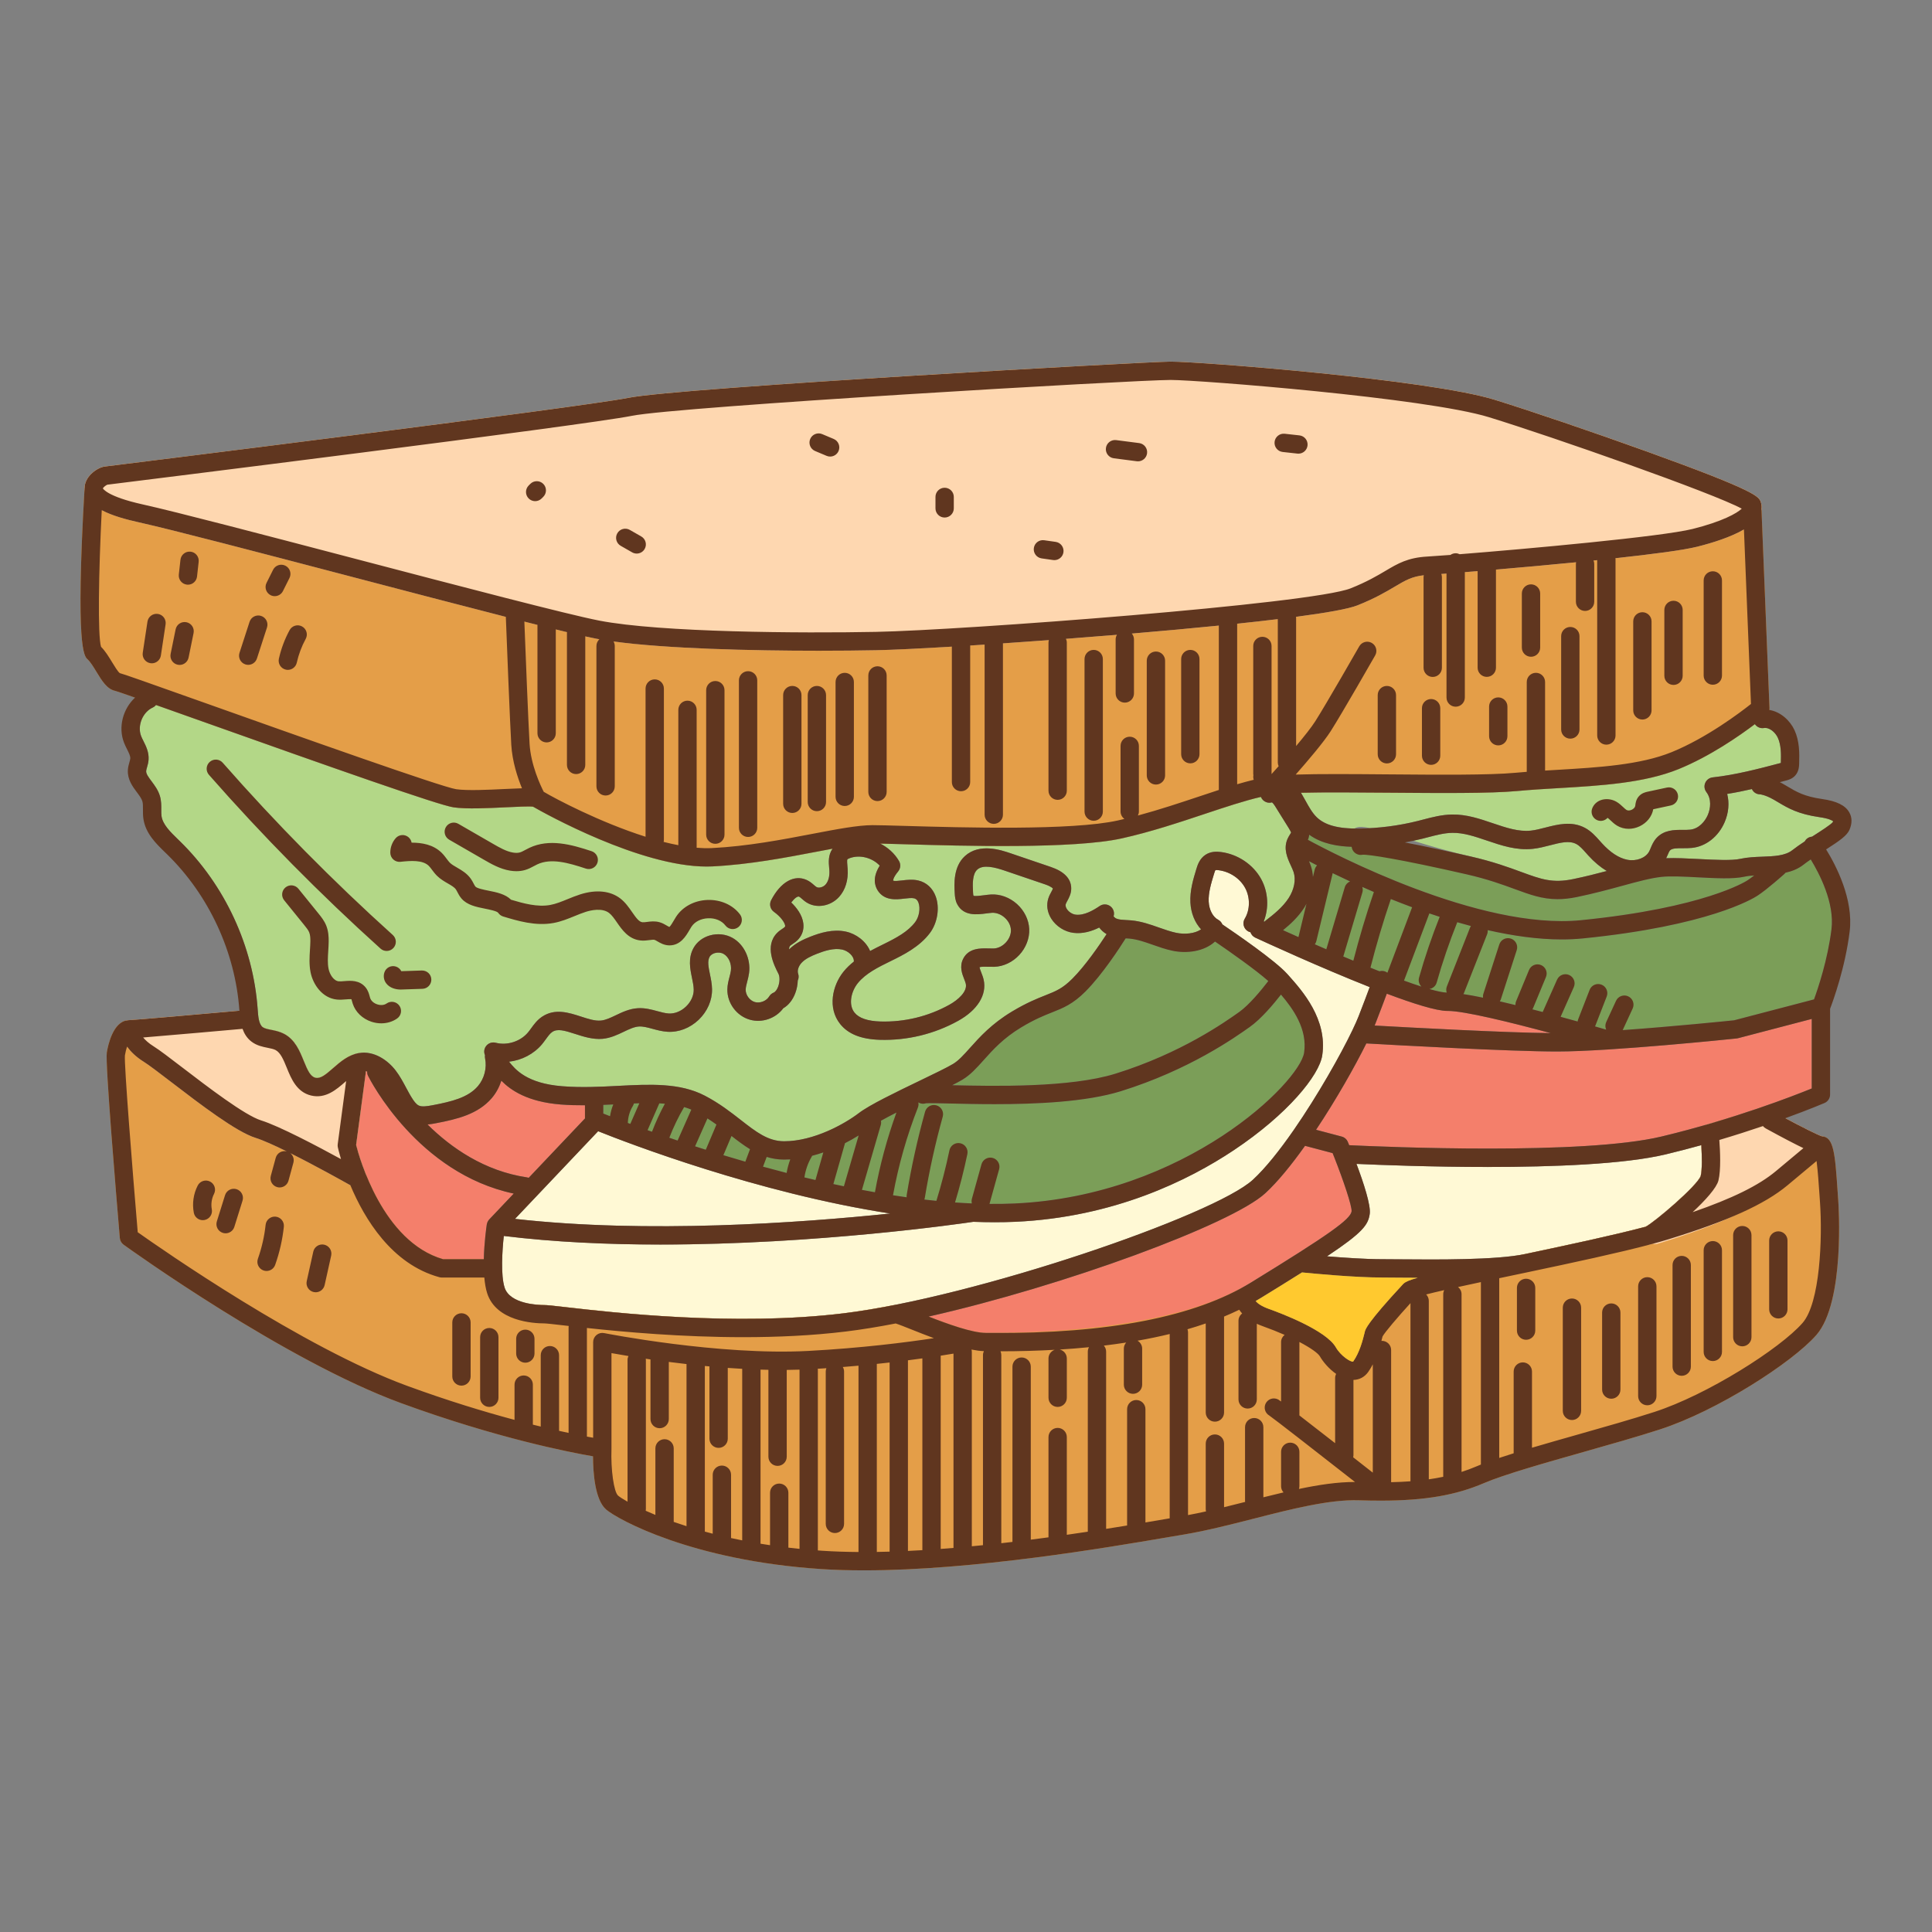 <?xml version="1.0" encoding="utf-8"?>
<!-- Generator: Adobe Illustrator 23.1.0, SVG Export Plug-In . SVG Version: 6.00 Build 0)  -->
<svg version="1.1" id="Capa_1" xmlns="http://www.w3.org/2000/svg" xmlns:xlink="http://www.w3.org/1999/xlink" x="0px" y="0px"
	 viewBox="0 0 1200 1200" enable-background="new 0 0 1200 1200" xml:space="preserve">
<rect x="0" y="0" width="1200" height="1200" fill="#808080" stroke="none"/>
<g>
	<path fill="#F47F6B" d="M1125.33,632.859v43.204c-11.184,4.554-48.327,19.069-93.325,29.856
		c-48.697,11.669-171.338,6.461-193.993,5.379c-0.313-0.712-0.598-1.395-0.853-2.021c-0.655-1.651-2.078-2.875-3.786-3.33
		l-15.937-4.212c12.551-18.87,24.078-39.276,31.221-53.65c17.276,0.996,89.169,5.009,118.57,5.009
		c33.47,0,108.295-7.77,111.483-8.111c0.285-0.029,0.57-0.057,0.825-0.142L1125.33,632.859z M899.376,627.907h-0.427
		c-6.773,0-21.118-4.525-37.569-10.701c-1.451,3.899-3.613,9.677-6.858,18.016c-0.228,0.569-0.456,1.138-0.712,1.765
		c21.688,1.224,80.517,4.411,109.377,4.696C938.026,634.908,909.366,627.907,899.376,627.907z M828.763,718.869
		c-0.028-0.085-0.056-0.142-0.085-0.199c-0.313-0.825-0.655-1.651-0.967-2.448l-17.134-4.525
		c-8.367,11.755-16.906,22.285-24.648,29.429c-21.118,19.411-125.371,57.691-209.133,76.618
		c11.697,4.582,27.038,10.161,35.634,10.161h3.672c72.036,0.569,126.226-9.99,160.948-31.307
		c48.299-29.685,61.734-39.191,62.445-44.229C839.75,748.981,834.455,733.299,828.763,718.869z M363.336,694.221v-7.713
		c-4.952,0.029-9.961-0.085-15.113-0.484c-20.662-1.651-31.052-8.908-36.829-14.771c-1.28,3.956-3.273,7.685-5.977,10.844
		c-8.538,9.904-21.232,13.007-34.637,15.568c-1.48,0.284-3.273,0.598-5.209,0.797c14.686,14.544,35.349,28.917,61.819,32.844
		c0.34,0.057,0.682,0.142,0.996,0.256l34.979-36.914C363.366,694.506,363.336,694.364,363.336,694.221z M228.629,668.265
		c-0.454-0.882-0.625-1.85-0.568-2.789c-0.285-0.057-0.57-0.085-0.882-0.142c0.028,0.37,0.028,0.768-0.029,1.138l-5.948,44.656
		c1.907,7.685,16.45,60.139,53.99,70.982h25.332c0.228-10.36,1.565-19.894,1.821-21.602c0.029-0.028,0.029-0.085,0.057-0.142
		c0.086-0.455,0.228-0.911,0.399-1.309c0.057-0.114,0.086-0.228,0.142-0.313c0.257-0.455,0.542-0.882,0.855-1.252
		c0.028,0,0.028-0.029,0.057-0.057l15.255-16.081C259.537,728.773,229.91,670.826,228.629,668.265z"/>
	<path fill="#FFF9D5" d="M1056.312,730.424c-1.993,5.977-28.689,28.746-34.211,31.535c-19.41,5.151-47.844,11.242-74.882,16.963
		c-17.987,3.785-55.356,3.444-77.699,3.273c-4.298-0.057-8.083-0.085-11.157-0.085c-10.018,0-23.594-0.939-34.126-1.793
		c22.342-14.857,25.558-19.61,26.527-26.327c0.767-5.351-3.815-19.325-8.226-31.08c14.97,0.683,46.847,1.907,81.569,1.907
		c40.473,0,84.786-1.651,110.572-7.827c7.6-1.822,14.942-3.757,22.03-5.721C1057.137,718.3,1057.279,726.61,1056.312,730.424z
		 M371.505,702.617l-51.629,54.446c82.026,9.25,176.546,2.561,233.098-3.33C470.664,741.069,389.777,709.96,371.505,702.617z
		 M779.667,582.369c-1.479-0.683-2.504-1.907-2.988-3.33c-0.541-0.142-1.081-0.341-1.594-0.655
		c-2.703-1.622-3.558-5.123-1.936-7.798c3.331-5.522,3.416-13.206,0.2-19.098c-3.188-5.892-9.506-10.104-16.451-10.986
		c-1.451-0.199-1.934-0.029-1.964-0.029c-0.285,0.313-0.824,2.106-0.996,2.704c-1.707,5.578-3.471,11.385-3.187,16.849
		c0.256,5.095,2.561,9.506,5.92,11.271c1.195,0.655,2.078,1.679,2.561,2.875c8.338,5.607,32.644,22.342,40.159,30.624
		c0.029,0.029,0.057,0.057,0.085,0.085c0.029,0.029,0.029,0.057,0.058,0.057l0.796,0.882c8.481,9.506,24.277,27.209,20.947,49.693
		c-1.85,12.295-21.317,36.487-55.016,58.943c-28.09,18.699-74.397,41.61-135.532,44.428c-8.511,0.37-17.277,0.342-26.156,0
		c-7.6,1.139-97.338,14.117-194.476,14.117c-32.532,0-65.831-1.48-97.167-5.322c-1.024,9.307-1.964,24.391,0.484,32.019
		c3.273,10.36,21.147,10.901,24.705,10.901c1.793,0,5.378,0.398,13.291,1.309c28.717,3.302,105.022,12.068,172.56,3.814
		c81.627-9.961,230.081-60.736,254.245-82.965c7.799-7.201,16.593-18.272,25.159-30.624c0.143-0.199,0.257-0.398,0.399-0.569
		c14.771-21.346,28.888-46.364,36.231-61.676c0.057-0.114,0.114-0.256,0.171-0.398c1.594-3.302,2.846-6.148,3.729-8.396
		c3.244-8.368,5.437-14.174,6.83-17.988C819.884,600.897,785.702,585.186,779.667,582.369z"/>
	<path fill="#E49E48" d="M1141.782,745.679l-0.342-4.867c-1.651-24.192-2.363-34.637-9.877-35.036
		c-3.216-1.025-17.389-8.311-29.144-14.771c-0.029-0.029-0.029-0.057-0.029-0.085c-1.081-2.96-4.326-4.468-7.286-3.415
		c-11.469,4.155-17.191,5.891-34.836,10.929c-0.029,0-0.057,0.029-0.057,0.029c-0.228,0.057-0.427,0.171-0.627,0.256
		c-0.142,0.057-0.313,0.114-0.427,0.171c-0.199,0.085-0.342,0.228-0.511,0.341c-0.143,0.085-0.285,0.171-0.428,0.285
		c-0.142,0.114-0.256,0.256-0.397,0.37c-0.114,0.142-0.257,0.256-0.371,0.398s-0.227,0.313-0.313,0.455
		c-0.114,0.142-0.228,0.285-0.313,0.455c-0.086,0.142-0.143,0.342-0.228,0.512c-0.057,0.171-0.143,0.313-0.199,0.484
		c-0.058,0.171-0.058,0.342-0.114,0.512c-0.029,0.199-0.086,0.37-0.114,0.569v0.456c0,0.228-0.029,0.455,0,0.683v0.085
		c0.739,7.258,1.451,20.748,0.142,25.928c-1.993,5.977-28.689,28.746-34.211,31.535c-21.716,5.749-54.731,12.722-84.444,18.955
		c-52.881,11.128-62.7,13.576-65.746,16.251c-0.142,0.114-0.285,0.256-0.427,0.398c-22.342,24.05-23.396,28.12-23.736,29.429
		l-0.257,1.11c-1.024,4.127-2.931,11.783-7.029,17.618c-1.594,0.37-7.713-3.586-10.73-8.851
		c-6.005-10.502-33.414-20.947-41.695-23.908c-8.966-3.216-9.307-6.973-9.307-7.115c0.085-1.053-0.114-2.163-0.655-3.159
		c-1.509-2.761-4.981-3.785-7.742-2.277c-32.503,17.731-88.116,27.494-156.622,27.494h-1.281c-10.217,0-30.026-7.912-41.866-12.637
		c-10.531-4.184-12.865-5.095-15.398-4.611c0,0,0,0-0.028,0c-0.029,0-0.029,0-0.029,0c-4.496,0.854-9.961,1.85-15.483,2.761
		c-5.521,0.911-11.043,1.736-15.654,2.305c-67.539,8.254-143.843-0.512-172.56-3.814c-7.913-0.911-11.498-1.309-13.291-1.309
		c-19.467,0-28.518-7.258-28.518-22.797c0-3.131-2.533-5.692-5.692-5.692h-28.718c-37.54-10.844-52.084-63.298-53.99-70.982
		l5.948-44.656c0.171-1.252-0.085-2.448-0.655-3.472c0.57-1.081,0.855-2.334,0.627-3.643c-0.541-3.102-3.444-5.18-6.575-4.668
		c-6.746,1.167-11.498,5.721-15.312,9.392c-4.469,4.298-6.575,5.948-9.307,5.322c-3.103-0.74-4.811-4.468-7.258-10.474
		c-2.504-6.176-5.35-13.149-12.153-16.764c-2.703-1.452-5.521-2.021-8.026-2.505c-2.249-0.455-4.212-0.854-5.38-1.736
		c-1.736-1.338-2.192-1.793-2.276-1.935c-0.171-0.427-0.314-2.22-0.399-3.643c-0.228-3.131-2.931-5.493-6.091-5.294
		c-0.625,0.057-1.223,0.228-1.764,0.455c-0.257,0-0.513-0.029-0.769,0c-27.238,2.419-68.82,6.091-71.808,6.148
		c-0.114,0-0.2,0.028-0.314,0.028h-0.285c-0.085,0-0.17,0.029-0.227,0.057c-8.994,0.996-12.096,15.483-12.837,20.008
		c-1.053,6.432,5.92,89.796,8.083,115.211c0.143,1.651,0.996,3.159,2.335,4.127c4.069,2.931,100.155,71.979,172.305,98.391
		c59.142,21.659,104.652,30.539,119.282,33.072c0,9.791,1.109,27.01,8.167,33.044c7.058,6.062,53.024,31.677,133.542,36.971
		c8.48,0.569,17.36,0.825,26.496,0.825c68.138,0,150.617-14.06,188.386-20.521c3.841-0.655,7.285-1.224,10.245-1.736
		c14.089-2.334,29.116-6.176,43.631-9.904c23.082-5.891,46.961-11.954,65.119-11.385c34.865,1.167,57.378-1.907,77.7-10.616
		c12.495-5.351,37.483-12.438,61.675-19.297c16.593-4.724,33.755-9.591,47.73-14.088c35.406-11.47,82.082-41.468,97.138-58.659
		C1146.051,808.75,1141.951,748.241,1141.782,745.679z M778.729,805.989c-0.029,0.142-0.029,0.256-0.029,0.256h-0.028
		C778.7,806.16,778.7,806.074,778.729,805.989z M59.911,417.265c-1.822-3.017-3.729-6.148-5.521-7.77
		c-2.078-1.879-7.6-6.916-1.85-106.531c0-0.114,0.028-0.228,0.056-0.313c0-0.199-0.028-0.37,0-0.541
		c0.769-6.916,8.255-11.868,12.58-12.352c4.07-0.512,295.201-36.687,325.115-42.663c31.563-6.318,322.494-22.484,336.838-22.484
		c18.102,0,159.981,11.015,201.08,23.651c21.374,6.575,62.33,20.492,95.231,32.389c67.993,24.534,69.076,27.807,70.242,31.279
		c0.37,1.11,0.627,2.618,0.399,4.383l4.981,123.323c0.057,1.765-0.682,3.472-2.021,4.611c-1.081,0.882-26.441,22.057-54.418,33.442
		c-21.317,8.681-48.384,10.274-74.597,11.84c-8.993,0.512-17.476,1.025-25.7,1.793c-16.679,1.565-48.783,1.281-79.835,1.025
		c-29.144-0.228-59.284-0.484-70.526,0.996c-11.612,1.509-27.18,6.689-43.688,12.21c-15.738,5.237-33.556,11.185-51.458,15.17
		c-30.083,6.689-98.618,4.696-135.447,3.643c-8.737-0.256-15.654-0.455-19.41-0.455c-8.055,0-20.607,2.391-35.122,5.18
		c-18.386,3.501-41.297,7.912-64.294,9.051c-1.195,0.057-2.419,0.086-3.642,0.086c-41.327,0-100.184-32.787-107.812-37.17
		c-2.419-0.342-10.416,0.057-16.878,0.37c-11.44,0.569-24.419,1.195-32.473,0.029c-9.222-1.309-76.077-24.904-155.94-53.308
		c-26.555-9.449-51.657-18.357-54.106-19.012C66.513,428.108,63.298,422.843,59.911,417.265z"/>
	<path fill="#FED7B0" d="M1054.055,339.594c-25.604,6.4-150.767,16.558-166.89,17.455c-9.35,0.518-13.433,2.936-20.84,7.324
		c-5.442,3.224-12.216,7.236-23.141,11.607c-27.113,10.845-250.829,26.948-299.071,27.875c-10.145,0.196-22.338,0.322-35.593,0.322
		c-47.236,0-108.044-1.616-138.549-7.548c-19.884-3.866-87.396-21.566-152.685-38.681c-56.7-14.864-110.257-28.905-131.3-33.581
		c-15.014-3.337-34.812-9.274-33.386-22.258c0.759-6.903,8.241-11.854,12.577-12.349c4.069-0.504,295.202-36.676,325.112-42.659
		c31.563-6.313,322.505-22.492,336.838-22.492c18.094,0,159.984,11.008,201.072,23.651c21.388,6.58,62.337,20.504,95.254,32.387
		c67.987,24.542,69.077,27.814,70.23,31.277c0.625,1.878,0.976,4.836-0.906,8.266
		C1087.664,329.504,1068.897,335.882,1054.055,339.594z M1131.642,705.783c-3.11-0.931-17.549-8.366-29.437-14.881
		c-0.053-0.029-0.11-0.042-0.163-0.069c-0.161-0.082-0.328-0.145-0.496-0.211c-0.186-0.073-0.37-0.15-0.559-0.202
		c-0.151-0.042-0.307-0.064-0.463-0.094c-0.207-0.039-0.413-0.082-0.621-0.098c-0.158-0.013-0.318-0.003-0.479-0.002
		c-0.206,0.002-0.411,0-0.616,0.024c-0.161,0.019-0.323,0.059-0.484,0.092c-0.206,0.042-0.41,0.085-0.609,0.149
		c-0.05,0.016-0.103,0.019-0.153,0.037c-5.828,2.073-10.353,2.738-16.084,3.58c-5.673,0.834-12.102,1.779-21.182,4.314
		c-0.032,0.009-0.06,0.026-0.092,0.036c-0.194,0.057-0.372,0.141-0.557,0.218c-0.164,0.069-0.336,0.127-0.49,0.21
		c-0.167,0.088-0.316,0.2-0.47,0.304c-0.154,0.102-0.314,0.195-0.456,0.311c-0.139,0.113-0.256,0.246-0.384,0.371
		c-0.132,0.131-0.272,0.254-0.392,0.397c-0.12,0.143-0.214,0.303-0.318,0.457c-0.099,0.146-0.207,0.285-0.292,0.439
		c-0.093,0.169-0.16,0.35-0.235,0.528c-0.067,0.159-0.146,0.311-0.199,0.476c-0.054,0.172-0.082,0.353-0.121,0.531
		c-0.04,0.186-0.09,0.369-0.113,0.56c-0.018,0.161-0.01,0.327-0.014,0.491c-0.006,0.216-0.018,0.43,0.001,0.648
		c0.003,0.029-0.003,0.058,0,0.088c0.748,7.274,1.445,20.76,0.156,25.924c-2.018,6.015-28.898,28.911-34.284,31.583
		c-2.81,0.967-4.425,3.966-3.633,6.876c0.689,2.532,2.985,4.2,5.489,4.2c0.495,0,0.998-0.067,1.498-0.203
		c0.27-0.073,0.634-0.232,1.048-0.437c0.55,0.175,1.127,0.276,1.718,0.276c0.556,0,1.12-0.083,1.676-0.256
		c37.114-11.418,59.997-21.788,74.202-33.623c12.213-10.178,24.428-20.418,24.428-20.418l-2.089-2.49
		c2.778,1.096,3.843,1.217,4.515,1.217c0.081,0,0.158-0.003,0.231-0.003c3.144-0.064,5.64-2.663,5.578-5.806
		C1136.643,708.438,1134.441,706.095,1131.642,705.783z M222.852,654.08c-6.559,1.117-11.549,5.487-15.951,9.339
		c-4.786,4.186-7.874,6.701-10.987,5.97c-3.088-0.731-4.8-4.442-7.252-10.465c-2.507-6.165-5.35-13.155-12.138-16.76
		c-2.718-1.448-5.537-2.012-8.021-2.513c-2.265-0.453-4.219-0.845-5.389-1.729c-0.978-0.742-1.873-1.351-2.679-1.898
		c-2.31-1.57-2.31-1.57-2.426-3.255c-0.001-0.018-0.008-0.034-0.008-0.052c-0.003-0.02,0.001-0.039,0-0.059
		c-0.018-0.199-0.074-0.383-0.111-0.574c-0.032-0.165-0.049-0.335-0.094-0.494c-0.065-0.228-0.163-0.438-0.254-0.652
		c-0.054-0.125-0.093-0.258-0.157-0.379c-0.111-0.215-0.25-0.408-0.386-0.605c-0.072-0.104-0.132-0.217-0.211-0.316
		c-0.135-0.17-0.295-0.317-0.447-0.47c-0.107-0.106-0.203-0.223-0.318-0.32c-0.128-0.109-0.274-0.196-0.413-0.294
		c-0.163-0.116-0.32-0.24-0.496-0.339c-0.1-0.056-0.211-0.094-0.315-0.144c-0.229-0.111-0.457-0.223-0.702-0.304
		c-0.079-0.026-0.165-0.036-0.246-0.058c-0.277-0.078-0.555-0.149-0.845-0.185c-0.115-0.014-0.236-0.005-0.354-0.012
		c-0.238-0.014-0.473-0.04-0.716-0.024c-0.019,0.001-0.036,0.008-0.054,0.009c-0.019,0.001-0.038-0.003-0.057-0.001
		c-27.236,2.44-68.838,6.09-71.815,6.145c-0.101,0.002-0.195,0.028-0.295,0.035c-0.101,0.007-0.2-0.006-0.303,0.006
		c-0.1,0.012-0.189,0.048-0.286,0.065c-0.176,0.031-0.347,0.07-0.517,0.117c-0.21,0.057-0.411,0.123-0.609,0.201
		c-0.133,0.054-0.263,0.112-0.392,0.176c-0.214,0.105-0.42,0.22-0.618,0.351c-0.099,0.065-0.193,0.133-0.286,0.204
		c-0.203,0.152-0.393,0.314-0.574,0.491c-0.076,0.076-0.15,0.154-0.222,0.234c-0.172,0.19-0.332,0.388-0.478,0.6
		c-0.061,0.089-0.117,0.18-0.174,0.272c-0.133,0.22-0.252,0.445-0.354,0.682c-0.044,0.101-0.083,0.202-0.121,0.306
		c-0.09,0.245-0.164,0.493-0.22,0.751c-0.024,0.108-0.042,0.216-0.06,0.326c-0.04,0.263-0.063,0.529-0.067,0.801
		c0,0.059-0.015,0.115-0.014,0.175c0.001,0.065,0.019,0.126,0.022,0.19c0.007,0.134-0.008,0.264,0.008,0.399
		c0.139,1.128,1.726,11.276,14.842,19.467c3.313,2.068,9.814,7.049,17.341,12.816c17.844,13.666,40.051,30.679,52.139,34.457
		c15.509,4.845,59.482,29.784,59.924,30.037c0.889,0.503,1.854,0.742,2.807,0.742c0.73,0,1.434-0.185,2.107-0.454
		c0.167-0.05,0.334-0.081,0.498-0.147c2.916-1.173,4.328-4.489,3.155-7.407c-3.544-8.808-5.456-15.918-6.073-18.391l5.962-44.668
		c0.097-0.726,0.04-1.434-0.125-2.105c1.769-1.218,2.781-3.379,2.396-5.636C228.892,655.637,225.956,653.552,222.852,654.08z"/>
	<path fill="#B3D787" d="M1138.564,510.077c-0.028,0.114-0.085,0.313-0.171,0.569c-1.366,1.651-7.57,5.607-11.697,8.254
		c-0.427,0.256-0.826,0.512-1.224,0.768c-1.024,0.085-2.021,0.427-2.931,1.082c-0.682,0.512-1.224,1.167-1.594,1.879
		c-2.732,1.793-5.378,3.614-7.713,5.436c-4.44,3.501-11.328,3.757-18.614,4.041c-4.525,0.171-9.221,0.341-13.661,1.338
		c-5.35,1.167-15.711,0.626-25.729,0.114c-7.4-0.37-14.486-0.74-20.322-0.512c0.285-0.626,0.598-1.252,0.855-1.907
		c0.511-1.224,0.995-2.362,1.508-2.932c1.252-1.395,4.554-1.366,7.941-1.366c1.85,0,3.756,0,5.663-0.199
		c8.652-0.854,16.451-6.973,20.294-15.91c2.532-5.835,3.045-12.068,1.622-17.617c5.152-0.797,10.274-1.85,15.341-3.017
		c0.882,1.936,2.789,3.273,5.066,3.273c0.029,0,3.102,0.228,8.538,3.33c0.967,0.541,1.879,1.11,2.789,1.651
		c6.034,3.586,12.295,7.315,25.672,9.221C1136.06,508.398,1138.024,509.65,1138.564,510.077z M986.525,531.366l-1.394-1.565
		c-2.05-2.305-3.986-4.468-6.148-5.607c-4.297-2.249-9.847-0.825-16.251,0.854c-3.444,0.882-7.001,1.793-10.645,2.192
		c-10.16,1.082-19.495-2.078-28.546-5.151c-7.428-2.505-14.429-4.924-21.489-4.781c-4.895,0.057-9.875,1.366-15.169,2.732
		c-1.138,0.313-2.306,0.598-3.445,0.911c-1.878,0.455-3.813,0.825-5.692,1.252c10.759,3.273,23.168,6.916,35.805,9.791
		c13.776,3.159,23.453,6.688,31.223,9.563c12.58,4.611,19.496,7.144,32.475,4.44c7.627-1.594,14.486-3.33,20.747-5.009
		C994.066,538.652,990.225,535.464,986.525,531.366z M682.757,576.107c-4.639,2.305-10.189,4.041-16.053,3.301
		c-5.492-0.683-10.758-4.07-13.746-8.823c-2.533-4.013-3.16-8.538-1.765-12.722c0.484-1.48,1.167-2.732,1.765-3.814
		c0.397-0.712,0.967-1.793,1.024-2.192c-0.057,0-0.798-1.167-4.953-2.59l-25.018-8.51c-6.005-2.049-13.376-3.956-17.02-0.626
		c-3.016,2.761-2.931,8.738-2.618,14.088c0.029,0.683,0.114,1.793,0.256,2.106c0.826,0.484,4.497,0,6.433-0.256
		c1.537-0.199,3.017-0.398,4.44-0.484c5.692-0.341,11.612,1.822,16.194,5.948c4.554,4.098,7.314,9.762,7.571,15.483
		c0.256,5.721-1.993,11.612-6.148,16.109c-4.184,4.497-9.847,7.201-15.597,7.372c-1.167,0.028-2.39,0-3.644-0.029
		c-1.593-0.029-4.439-0.114-5.464,0.256c0.057,0.712,0.684,2.277,1.053,3.273c0.541,1.366,1.138,2.903,1.509,4.582
		c2.076,9.307-3.843,18.813-15.825,25.473c-14.83,8.197-31.621,12.295-48.584,11.783c-11.669-0.342-19.752-3.558-24.76-9.848
		c-7.856-9.876-4.867-23.794,2.105-32.474c1.936-2.362,4.098-4.411,6.433-6.261c0-0.029,0-0.029,0-0.029
		c0.199-3.444-3.701-6.688-7.315-7.457c-5.122-1.082-11.015,0.854-15.597,2.647c-3.528,1.395-7.143,3.017-9.535,5.578
		c-1.934,2.049-2.817,4.838-2.162,6.745c0.513,1.48,0.37,2.988-0.228,4.298c-0.085,2.618-0.598,5.294-1.565,7.855
		c-1.594,4.241-4.184,7.485-7.429,9.364c-4.667,6.29-13.12,9.278-20.776,7.087c-8.226-2.362-14.117-10.274-13.975-18.813
		c0.057-2.875,0.741-5.436,1.338-7.742c0.37-1.366,0.712-2.675,0.853-3.899c0.57-4.241-1.337-8.624-4.554-10.417
		c-1.508-0.854-3.528-1.053-5.378-0.512c-0.882,0.256-2.476,0.911-3.302,2.391c-1.451,2.619-0.655,6.404,0.228,10.787
		c0.625,2.96,1.252,6.005,1.309,9.25c0.142,6.916-2.903,13.861-8.31,19.041c-5.407,5.151-12.466,7.884-19.382,7.428
		c-3.33-0.228-6.347-1.025-9.279-1.822c-3.016-0.825-5.891-1.622-8.452-1.452c-2.988,0.199-6.119,1.708-9.478,3.302
		c-3.813,1.822-8.14,3.899-13.092,4.354c-6.005,0.512-11.811-1.366-16.963-3.017c-6.744-2.191-11.072-3.415-14.288-1.252
		c-1.366,0.911-2.532,2.533-3.927,4.412c-0.769,1.081-1.537,2.135-2.363,3.159c-5.152,6.148-12.664,9.99-20.548,10.901
		c3.841,4.81,11.015,13.491,32.958,15.227c12.01,0.968,23.679,0.37,34.95-0.228c19.667-1.025,38.224-1.964,53.707,6.119
		c9.022,4.696,16.108,10.246,22.398,15.141c9.421,7.343,16.878,13.149,26.839,13.149c18.585,0,37.91-10.986,46.393-17.475
		c6.659-5.094,23.139-13.035,37.653-20.037c8.795-4.241,17.106-8.225,20.862-10.502c3.473-2.078,6.604-5.55,10.531-9.961
		c6.005-6.688,13.433-14.999,26.099-22.598c9.108-5.465,15.54-7.998,20.721-10.047c6.659-2.647,10.701-4.241,16.849-10.417
		c7.969-7.998,16.564-20.521,21.203-27.607C685.546,579.181,683.982,577.758,682.757,576.107z M1104.24,458.249
		c-1.565-3.415-5.236-6.603-8.68-6.062c-2.221,0.37-4.355-0.655-5.578-2.419c-9.592,7.258-27.836,19.98-47.36,27.921
		c-21.317,8.681-48.384,10.274-74.597,11.84c-8.993,0.512-17.476,1.025-25.7,1.793c-16.679,1.565-48.783,1.281-79.835,1.025
		c-19.752-0.142-39.96-0.313-54.446,0.057c0.996,1.594,1.907,3.216,2.761,4.81c2.162,3.928,4.212,7.628,6.972,10.303
		c4.725,4.639,12.267,6.916,23.481,7.087c1.964-1.252,4.582-1.338,9.592-0.256c10.046-0.541,20.065-2.021,29.827-4.44
		c1.11-0.285,2.221-0.569,3.33-0.882c5.692-1.48,11.585-3.017,17.902-3.102c9.079-0.171,17.248,2.675,25.273,5.379
		c8.255,2.789,16.023,5.436,23.681,4.611c2.846-0.313,5.834-1.082,9.022-1.907c7.599-1.935,16.194-4.155,24.363,0.085
		c4.012,2.106,6.887,5.322,9.392,8.168l1.309,1.452c5.266,5.806,10.588,9.278,15.797,10.303c5.549,1.11,11.412-1.11,13.575-5.151
		c0.342-0.655,0.656-1.395,0.939-2.106c0.769-1.85,1.737-4.184,3.587-6.205c4.668-5.123,11.127-5.123,16.393-5.094
		c1.651,0,3.16,0,4.497-0.142c5.437-0.541,9.25-5.066,10.986-9.108c1.765-4.041,2.449-9.904-0.881-14.231
		c-1.224-1.651-1.509-3.814-0.684-5.692c0.798-1.907,2.561-3.216,4.611-3.444c14.231-1.565,28.518-5.294,42.35-8.965
		C1106.319,468.182,1106.29,462.689,1104.24,458.249z M803.462,541.583c-0.428-1.224-1.053-2.562-1.708-4.013
		c-2.135-4.611-4.782-10.36-2.021-16.593c0.454-1.053,1.024-1.935,1.48-2.675c0.256-0.398,0.625-0.968,0.712-1.195
		c-0.057-0.256-0.541-1.252-1.48-2.789l-8.568-13.747c-0.682-1.082-1.337-1.822-1.793-2.22c-1.138,0.342-2.333,0.313-3.444-0.057
		c-1.537-0.541-2.789-1.679-3.416-3.188l-0.056-0.142c-10.189,2.362-22.258,6.375-34.894,10.588
		c-15.738,5.237-33.556,11.185-51.458,15.17c-30.083,6.689-98.618,4.696-135.447,3.643c-5.835-0.171-10.844-0.313-14.63-0.398
		c4.782,2.419,8.908,6.091,11.64,10.815c1.197,2.049,0.996,4.639-0.511,6.489c-3.33,4.041-3.131,5.664-3.102,5.692
		c0.739,0.455,3.727,0.085,5.521-0.114c3.073-0.37,6.575-0.768,10.018,0.029c5.095,1.167,8.965,4.696,10.872,9.905
		c2.59,7.03,1.138,16.337-3.501,22.627c-6.546,8.766-16.792,13.804-24.278,17.475c-7.768,3.785-15.682,7.656-20.605,13.775
		c-4.098,5.095-6.005,13.291-2.078,18.244c2.76,3.472,8.196,5.322,16.194,5.578c14.913,0.427,29.686-3.159,42.721-10.388
		c5.407-2.988,11.298-8.197,10.245-13.064c-0.199-0.797-0.598-1.822-0.995-2.875c-1.281-3.245-3.017-7.685-0.741-12.438
		c3.359-7.002,11.015-6.774,16.053-6.632c1.024,0.029,2.021,0.057,2.96,0.029c2.732-0.086,5.492-1.423,7.599-3.728
		c2.135-2.277,3.273-5.151,3.131-7.855c-0.114-2.704-1.509-5.464-3.815-7.542c-2.304-2.078-5.179-3.188-7.912-3.045
		c-1.138,0.085-2.362,0.256-3.587,0.398c-5.549,0.74-13.946,1.85-17.958-5.635c-1.338-2.448-1.481-4.952-1.594-6.802
		c-0.342-5.778-0.969-16.508,6.29-23.167c9.079-8.311,22.598-3.728,28.347-1.765l25.045,8.51
		c8.253,2.818,12.523,7.229,12.666,13.121c0.057,3.33-1.366,5.948-2.392,7.855c-0.427,0.768-0.796,1.48-0.995,2.021
		c-0.37,1.138,0.142,2.277,0.625,3.045c1.167,1.879,3.387,3.33,5.494,3.586c5.293,0.655,11.072-2.761,14.97-5.379
		c1.993-1.366,4.64-1.309,6.575,0.142c1.936,1.452,2.761,3.985,2.021,6.29c0.086,0.114,0.826,1.025,1.851,1.423
		c1.593,0.655,3.756,0.768,6.033,0.882c1.053,0.057,2.135,0.085,3.188,0.199c6.119,0.569,11.697,2.533,17.077,4.44
		c3.701,1.281,7.172,2.505,10.702,3.273c5.264,1.11,11.611,0.569,15.483-2.163c-3.872-4.184-6.291-10.104-6.604-16.622
		c-0.399-7.457,1.765-14.515,3.644-20.748c0.739-2.448,1.992-6.546,5.806-8.994c3.33-2.135,7.029-1.964,9.506-1.651
		c10.502,1.338,20.065,7.798,25.018,16.849c4.383,8.055,4.867,17.902,1.565,26.213c0.143,0.057,0.285,0.142,0.427,0.199
		c0.2-0.199,0.371-0.398,0.598-0.569c5.295-4.042,10.787-8.482,14.431-14.06C803.889,552.399,805.027,546.336,803.462,541.583z
		 M570.506,560.71c-0.855-2.305-2.249-2.619-2.761-2.761c-1.508-0.342-3.841-0.057-6.09,0.199
		c-4.896,0.598-12.296,1.452-16.479-5.038c-2.021-3.159-3.245-8.282,1.252-15.454c-4.611-4.867-12.267-6.973-18.585-4.668
		c-1.167,0.427-1.452,0.712-1.481,0.74c-0.37,0.456-0.114,3.131,0,4.298c0.029,0.541,0.086,1.082,0.114,1.594
		c0.513,6.945-1.366,13.121-5.293,17.475c-5.236,5.749-13.804,7.315-19.98,3.558c-1.281-0.768-2.276-1.622-3.159-2.391
		c-0.627-0.569-1.309-1.138-1.708-1.338c-0.91-0.399-2.903,0.996-4.867,3.614c3.188,3.074,6.917,7.742,7.514,13.178
		c0.399,3.615-0.655,6.945-3.074,9.648c-1.224,1.366-2.561,2.277-3.672,3.017c-0.598,0.398-1.167,0.768-1.452,1.053
		c-0.484,0.484-0.682,1.252-0.653,2.249c3.87-3.871,8.794-6.148,13.148-7.884c6.034-2.362,14.032-4.895,22.144-3.159
		c6.204,1.338,12.409,5.863,15.027,12.039c2.618-1.423,5.266-2.732,7.827-3.985c8.454-4.127,15.74-8.026,20.236-14.088
		C570.905,569.39,571.758,564.182,570.506,560.71z M517.112,527.125c-3.273,0.626-6.716,1.281-10.274,1.964
		c-18.386,3.501-41.297,7.912-64.294,9.051c-1.195,0.057-2.419,0.086-3.642,0.086c-41.327,0-100.184-32.787-107.812-37.17
		c-2.419-0.342-10.416,0.057-16.878,0.37c-11.44,0.569-24.419,1.195-32.473,0.029c-9.222-1.309-76.077-24.904-155.94-53.308
		c-10.274-3.643-20.322-7.229-28.917-10.275c-0.541,0.655-1.195,1.224-2.021,1.594c-6.261,2.846-9.704,11.271-7.229,17.675
		c0.371,0.996,0.912,2.049,1.48,3.159c1.566,3.131,3.501,6.973,3.16,11.584c-0.114,1.793-0.57,3.33-0.939,4.668
		c-0.257,0.911-0.513,1.765-0.542,2.362c-0.113,1.736,1.509,3.871,3.331,6.347c1.907,2.561,4.098,5.465,5.179,9.079
		c0.912,3.017,0.882,5.92,0.882,8.51c-0.029,1.48-0.029,2.875,0.142,4.07c0.769,5.265,5.58,9.904,10.219,14.401l1.138,1.11
		c27.978,27.294,45.623,65.347,48.355,104.339c0.314,4.383,0.656,9.335,3.074,11.157c1.167,0.882,3.131,1.281,5.38,1.736
		c2.504,0.484,5.323,1.053,8.026,2.505c6.803,3.614,9.649,10.587,12.153,16.764c2.447,6.005,4.155,9.734,7.258,10.474
		c3.102,0.712,6.176-1.793,10.986-5.977c4.383-3.871,9.392-8.225,15.939-9.335c9.563-1.622,18.13,4.525,22.94,10.872
		c2.589,3.387,4.525,7.03,6.404,10.531c1.394,2.619,2.732,5.095,4.24,7.372c0.853,1.281,2.164,3.045,3.587,3.757
		c1.991,0.996,5.093,0.512,8.651-0.142c11.756-2.248,21.973-4.696,28.121-11.811c4.012-4.668,5.749-11.328,4.497-17.362
		c-0.143-0.655-0.143-1.281-0.057-1.878c-0.484-1.139-0.627-2.419-0.314-3.7c0.798-3.045,3.9-4.867,6.974-4.07
		c7.115,1.878,15.369-0.768,20.065-6.432c0.684-0.797,1.309-1.651,1.936-2.505c1.736-2.419,3.729-5.151,6.773-7.201
		c7.998-5.379,16.565-2.59,24.164-0.142c4.468,1.48,8.737,2.875,12.381,2.505c2.931-0.256,6.005-1.736,9.25-3.273
		c3.955-1.907,8.481-4.07,13.661-4.383c4.44-0.284,8.538,0.826,12.153,1.822c2.504,0.655,4.838,1.309,7.031,1.452
		c3.727,0.228,7.684-1.338,10.787-4.326c3.102-2.96,4.867-6.831,4.781-10.588c-0.028-2.163-0.541-4.582-1.053-7.144
		c-1.195-5.778-2.532-12.295,0.912-18.585c2.105-3.785,5.72-6.575,10.16-7.855c4.81-1.366,9.932-0.797,14.089,1.537
		c7.228,4.07,11.441,13.035,10.274,21.858c-0.256,1.907-0.712,3.615-1.138,5.294c-0.485,1.822-0.939,3.529-0.969,5.009
		c-0.056,3.33,2.506,6.774,5.721,7.713c3.188,0.911,7.172-0.683,8.908-3.529c0.655-1.081,1.622-1.907,2.789-2.391
		c0.967-0.37,2.05-1.793,2.732-3.615c1.195-3.188,1.026-6.461,0.2-8.054c-2.647-5.18-8.88-17.305-0.768-25.416
		c1.081-1.082,2.247-1.878,3.187-2.505c0.598-0.398,1.254-0.825,1.509-1.11c0.228-0.256,0.285-0.427,0.256-0.826
		c-0.228-1.907-2.732-5.55-6.974-8.595c-2.304-1.651-3.045-4.725-1.736-7.229c5.806-11.242,14.231-16.081,22.001-12.608
		c1.965,0.882,3.416,2.135,4.554,3.131c0.598,0.512,1.138,0.996,1.566,1.252c1.451,0.882,4.155,0.171,5.634-1.48
		c1.794-1.964,2.677-5.265,2.392-8.994l-0.114-1.395C514.694,535.664,514.324,531.081,517.112,527.125z"/>
	<path fill="#7B9E58" d="M1089.555,543.747c-1.509,1.195-2.96,2.248-4.184,3.074c-1.053,0.683-26.867,17.077-103.4,24.733
		c-63.012,6.29-154.402-41.667-169.628-49.95c0.256-0.569,0.484-1.167,0.625-1.821c0.114-0.456,0.171-0.882,0.2-1.309
		c9.476,6.888,21.914,7.628,30.765,7.542h0.228c0.029,0,0.029,0,0.029,0c1.878-0.029,3.756-0.142,5.606-0.228
		c4.497,1.11,11.385,3.216,17.704,5.18c12.352,3.785,27.693,8.51,43.517,12.125c13.063,2.988,22.37,6.404,29.827,9.136
		c9.476,3.472,17.02,6.262,26.612,6.262c3.672,0,7.627-0.398,12.124-1.338c10.815-2.277,20.094-4.782,28.263-7.03
		c9.307-2.533,17.332-4.724,24.078-5.465c5.578-0.626,14.288-0.171,22.74,0.285c11.243,0.569,21.916,1.139,28.746-0.398
		C1085.313,544.145,1087.391,543.917,1089.555,543.747z M1124.676,533.814c-1.565,1.082-3.074,2.163-4.383,3.188
		c-3.415,2.675-7.286,4.184-11.271,5.066c-0.199,0.256-0.399,0.484-0.655,0.712c-0.427,0.398-10.559,9.506-16.764,13.548
		c-2.903,1.907-30.567,18.756-108.493,26.554c-4.269,0.427-8.652,0.626-13.092,0.626c-59.2,0-132.26-35.605-156.993-48.612
		c0.456,0.996,0.855,2.021,1.224,3.074c2.703,8.14,1.138,17.617-4.326,26.042c-3.558,5.521-8.312,9.961-12.979,13.747
		c18.87,8.538,40.899,18.044,59.854,25.501c1.053-0.285,2.221-0.313,3.359,0.086c1.309,0.427,2.333,1.309,3.017,2.419
		c16.706,6.375,30.197,10.758,35.691,10.758h0.427c19.524,0,91.56,21.004,101.095,23.822c33.185-2.163,72.177-6.148,76.702-6.632
		l49.638-12.978c2.39-6.575,8.509-24.591,10.843-43.631C1139.561,560.766,1129.998,542.494,1124.676,533.814z M795.635,617.746
		c-4.639,5.977-12.324,15.113-19.298,20.065c-9.307,6.603-37.625,26.697-80.061,39.931c-21.574,6.717-52.71,8.054-78.439,8.054
		c-10.502,0-20.094-0.199-27.778-0.398c-6.347-0.142-12.951-0.313-14.885-0.142c-1.708,0.569-3.587,0.285-5.095-0.797
		c-11.982,5.806-24.847,12.21-29.743,15.967c-11.954,9.136-33.072,19.809-53.308,19.809c-13.889,0-23.595-7.542-33.841-15.568
		c-6.176-4.81-12.58-9.791-20.662-14.031c-12.751-6.632-29.002-5.806-47.844-4.81c-3.302,0.171-6.603,0.313-9.961,0.456v5.351
		c18.272,7.314,133.853,51.97,229.768,55.869h0.086c8.737,0.37,17.303,0.37,25.643,0c106.189-4.895,177.03-75.252,179.79-93.666
		C812.171,639.234,803.148,626.569,795.635,617.746z M754.679,584.816c-6.86,6.29-17.731,7.571-26.525,5.692
		c-4.241-0.911-8.255-2.305-12.096-3.671c-4.981-1.736-9.678-3.387-14.402-3.842c-0.825-0.085-1.651-0.114-2.476-0.142
		c-3.672,5.806-14.543,22.513-24.988,32.987c-7.827,7.855-13.804,10.218-20.721,12.95c-5.038,2.021-10.73,4.269-19.04,9.25
		c-11.186,6.717-17.703,14.003-23.481,20.435c-4.383,4.924-8.197,9.164-13.149,12.125c-1.594,0.968-3.784,2.135-6.375,3.444
		c26.099,0.626,73.288,1.594,101.464-7.172c40.699-12.694,67.908-31.99,76.846-38.337c6.005-4.269,13.519-13.291,18.016-19.183
		C779.924,602.405,764.1,591.248,754.679,584.816z"/>
	<path fill="#60361F" d="M1148.769,515.341c1.687-3.982,1.64-7.598-0.142-10.749c-2.471-4.373-7.813-7.01-16.813-8.295
		c-11.134-1.59-15.918-4.437-21.457-7.735c-0.973-0.578-1.954-1.162-2.977-1.745c-0.66-0.377-1.267-0.682-1.886-1.002
		c1.299-0.341,2.61-0.68,3.901-1.021c1.32-0.349,3.78-0.998,5.653-3.1c2.271-2.538,2.382-5.691,2.435-7.21
		c0.236-6.914,0.208-14.231-2.888-20.978c-2.721-5.937-8.634-11.429-15.643-12.548c0.083-0.428,0.118-0.867,0.1-1.311
		l-4.972-123.339c0.235-1.756-0.028-3.263-0.4-4.381c-1.153-3.463-2.243-6.735-70.23-31.277
		c-32.917-11.883-73.866-25.807-95.254-32.387c-41.088-12.644-182.978-23.651-201.072-23.651
		c-14.333,0-305.275,16.179-336.838,22.492c-29.909,5.983-321.043,42.154-325.112,42.659c-4.336,0.495-11.818,5.446-12.577,12.349
		c-0.019,0.182,0.006,0.349-0.006,0.529c-0.013,0.112-0.046,0.216-0.053,0.33c-5.751,99.615-0.225,104.637,1.857,106.528
		c1.787,1.626,3.683,4.743,5.514,7.759c3.388,5.581,6.59,10.851,11.782,11.886c0.964,0.253,5.484,1.806,12.189,4.157
		c-7.46,6.888-10.601,18.263-6.869,27.94c0.578,1.497,1.259,2.857,1.921,4.172c1.078,2.151,2.096,4.183,1.99,5.678
		c-0.042,0.592-0.284,1.43-0.539,2.318c-0.386,1.344-0.87,3.014-0.97,4.902c-0.311,5.866,2.966,10.251,5.601,13.773
		c1.479,1.975,2.871,3.84,3.388,5.545c0.414,1.373,0.4,3.113,0.386,5.128c-0.011,1.765-0.028,3.765,0.278,5.831
		c1.337,9.068,7.827,15.358,13.55,20.907l1.103,1.071c26.027,25.384,42.417,60.744,44.965,97.014
		c0.004,0.064,0.011,0.135,0.015,0.199c-27.18,2.43-65.829,5.813-68.689,5.866c-0.108,0.002-0.206,0.03-0.313,0.036
		c-0.097,0.007-0.192-0.006-0.29,0.006c-0.085,0.01-0.16,0.041-0.243,0.055c-8.994,1.01-12.085,15.472-12.823,20.007
		c-1.051,6.434,5.923,89.809,8.083,115.21c0.142,1.651,0.998,3.16,2.343,4.133c4.055,2.927,100.145,71.976,172.285,98.394
		c59.141,21.657,104.651,30.54,119.282,33.058c0.019,9.806,1.117,27.013,8.172,33.061c7.065,6.056,53.037,31.669,133.554,36.966
		c8.483,0.556,17.357,0.809,26.499,0.809c68.14,0,150.597-14.061,188.364-20.501c3.861-0.659,7.299-1.242,10.259-1.737
		c14.083-2.346,29.106-6.187,43.634-9.9c23.08-5.898,46.953-11.977,65.114-11.39c5.053,0.169,9.818,0.237,14.384,0.223
		c0.015,0,0.029,0.007,0.044,0.007c0.025,0,0.049-0.008,0.072-0.008c26.881-0.09,45.858-3.411,63.215-10.854
		c12.468-5.342,37.472-12.435,61.653-19.295c16.604-4.708,33.776-9.578,47.725-14.092c35.413-11.457,82.101-41.447,97.146-58.64
		c17.883-20.44,13.786-80.94,13.602-83.505l-0.339-4.872c-1.648-24.209-2.357-34.629-9.864-35.051
		c-2.653-0.834-12.651-5.886-22.647-11.227c15.023-5.457,24.142-9.358,24.339-9.443c2.087-0.901,3.438-2.955,3.438-5.228V626.57
		c1.862-4.867,9.392-25.504,12.166-48.063c2.463-20.054-8.565-41.112-14.63-50.928
		C1142.646,522.187,1147.221,519.008,1148.769,515.341z M1093.195,493.377c0.031,0.003,3.116,0.225,8.538,3.323
		c0.962,0.55,1.887,1.101,2.802,1.645c6.037,3.594,12.282,7.31,25.668,9.222c5.87,0.838,7.835,2.069,8.369,2.507
		c-0.031,0.129-0.083,0.315-0.183,0.571c-1.367,1.652-7.568,5.612-11.704,8.253c-0.402,0.257-0.806,0.517-1.209,0.775
		c-1.021,0.08-2.036,0.42-2.921,1.07c-0.696,0.512-1.227,1.159-1.613,1.872c-2.736,1.805-5.384,3.626-7.695,5.444
		c-4.464,3.51-11.34,3.77-18.622,4.044c-4.53,0.171-9.217,0.349-13.675,1.336c-5.342,1.177-15.695,0.642-25.713,0.122
		c-7.415-0.385-14.479-0.745-20.338-0.513c0.296-0.635,0.606-1.262,0.877-1.911c0.506-1.216,0.984-2.365,1.501-2.935
		c1.259-1.381,4.539-1.374,7.946-1.363c1.834,0.004,3.735,0.011,5.662-0.186c8.65-0.878,16.429-6.975,20.298-15.911
		c2.532-5.842,3.032-12.074,1.601-17.619c5.17-0.813,10.277-1.872,15.347-3.021C1089.014,492.033,1090.918,493.377,1093.195,493.377
		z M963.173,641.693c-28.859-0.296-87.688-3.485-109.372-4.708c0.254-0.612,0.496-1.206,0.71-1.755
		c3.242-8.338,5.427-14.138,6.861-18.028c16.469,6.189,30.797,10.705,37.568,10.705c0.145,0,0.284-0.003,0.431-0.003
		C909.358,627.904,938.024,634.921,963.173,641.693z M1056.71,711.264c0.432,7.026,0.563,15.343-0.388,19.148
		c-2.011,5.995-28.713,28.753-34.22,31.545c-19.4,5.151-47.832,11.25-74.883,16.954c-17.974,3.799-55.355,3.46-77.688,3.274
		c-4.311-0.039-8.108-0.072-11.17-0.072c-10.017,0-23.59-0.93-34.135-1.804c22.351-14.844,25.583-19.596,26.545-26.312
		c0.767-5.352-3.83-19.332-8.231-31.078c14.981,0.681,46.861,1.911,81.569,1.911c40.477,0,84.792-1.673,110.56-7.849
		C1042.267,715.158,1049.635,713.231,1056.71,711.264z M896.414,917.259c-2.877,0.609-5.856,1.136-8.961,1.579V807.991
		c0-1.555-0.627-2.961-1.637-3.989c3.035-0.782,6.842-1.689,11.223-2.688c-0.386,0.768-0.625,1.624-0.625,2.543V917.259z
		 M801.391,896.054c-3.143,0-5.692,2.549-5.692,5.692v21.363c0,1.487,0.584,2.829,1.518,3.844c-4.12,0.969-8.285,1.981-12.516,3.047
		v-43.56c0-3.143-2.549-5.692-5.692-5.692c-3.143,0-5.692,2.549-5.692,5.692v45.824c0,0.21,0.039,0.408,0.061,0.612
		c-4.35,1.111-8.716,2.202-13.091,3.272v-39.502c0-3.143-2.549-5.692-5.692-5.692s-5.692,2.549-5.692,5.692v40.707
		c0,0.487,0.081,0.952,0.195,1.404c-3.786,0.843-7.516,1.604-11.193,2.289V827.475c0-0.655-0.133-1.273-0.336-1.859
		c3.897-1.128,7.668-2.332,11.334-3.599v55.313c0,3.143,2.549,5.692,5.692,5.692s5.692-2.549,5.692-5.692V817.74
		c3.256-1.349,6.397-2.765,9.44-4.239c0.486,0.765,1.098,1.545,1.798,2.329c-1.374,1.039-2.278,2.672-2.278,4.529v48.832
		c0,3.144,2.549,5.692,5.692,5.692c3.143,0,5.692-2.549,5.692-5.692v-46.973c1.109,0.509,2.283,1.004,3.583,1.468
		c4.958,1.771,9.55,3.611,13.685,5.433c-1.33,1.042-2.2,2.644-2.2,4.464v36.92c-1.502-1.097-1.773-1.235-1.94-1.318
		c-2.816-1.409-6.232-0.261-7.635,2.549c-1.348,2.699-0.353,5.953,2.212,7.454c2.848,1.917,29.891,22.993,53.277,41.304
		c-10.662-0.031-22.391,1.702-34.821,4.326c0.172-0.543,0.29-1.11,0.29-1.709v-21.363
		C807.084,898.603,804.535,896.054,801.391,896.054z M808.693,790.327c7.297,0.732,32.822,3.169,49.668,3.169
		c3.035,0,6.798,0.033,11.07,0.072c3.398,0.029,7.163,0.06,11.127,0.082c-5.282,1.474-7.484,2.474-8.662,3.509
		c-0.142,0.128-0.281,0.261-0.409,0.4c-22.352,24.056-23.389,28.111-23.728,29.442l-0.281,1.112
		c-1.026,4.116-2.932,11.776-7.026,17.605c-1.581,0.378-7.705-3.572-10.723-8.855c-6.004-10.509-33.425-20.948-41.686-23.9
		c-4.679-1.671-7-3.494-8.158-4.881c1.035-0.601,2.112-1.18,3.119-1.798C792.989,800.152,801.458,794.897,808.693,790.327z
		 M840.474,905.141c0.108-0.438,0.182-0.889,0.182-1.36v-46.688c3.726-0.096,6.962-1.827,9.18-4.965
		c1.073-1.519,1.993-3.11,2.832-4.714v67.277C848.296,911.263,844.217,908.069,840.474,905.141z M829.272,855.869v40.517
		c-9.929-7.749-17.078-13.296-22.188-17.234v-45.568c0-0.021-0.006-0.04-0.006-0.06c7.019,3.681,11.61,6.959,12.769,8.988
		c1.858,3.253,5.537,7.696,10.043,10.827C829.508,854.103,829.272,854.955,829.272,855.869z M858.361,832.828
		c-0.115,0-0.224,0.027-0.338,0.034c0.188-0.723,0.354-1.392,0.504-1.996l0.183-0.734c1.372-2.596,9.385-11.969,17.357-20.734
		v110.661c-3.804,0.284-7.807,0.467-12.015,0.561v-82.1C864.053,835.377,861.505,832.828,858.361,832.828z M828.682,718.669
		c0.022,0.064,0.05,0.124,0.074,0.186c5.696,14.433,10.98,30.131,10.747,33.522c-0.723,5.031-14.147,14.531-62.456,44.207
		c-34.729,21.332-88.908,31.88-160.951,31.327l-3.672-0.019c-8.587,0-23.934-5.578-35.641-10.161
		c83.776-18.917,188.025-57.186,209.132-76.604c7.768-7.148,16.303-17.671,24.663-29.436l17.128,4.53
		C828.032,717.029,828.357,717.848,828.682,718.669z M675.653,951.366c-4.223,0.639-8.575,1.281-13.033,1.919v-60.696
		c0-3.144-2.549-5.692-5.692-5.692c-3.143,0-5.692,2.549-5.692,5.692v62.059c0,0.074,0.019,0.144,0.022,0.217
		c-3.623,0.491-7.295,0.975-11.018,1.449V848.843c0-3.143-2.549-5.692-5.692-5.692c-3.144,0-5.692,2.549-5.692,5.692v108.87
		c-2.297,0.272-4.608,0.538-6.929,0.799v-116.86c0-0.836-0.19-1.623-0.514-2.338c11.708-0.001,22.909-0.33,33.691-0.924
		c-2.243,0.764-3.868,2.865-3.868,5.366v24.417c0,3.144,2.549,5.692,5.692,5.692c3.144,0,5.692-2.549,5.692-5.692v-24.417
		c0-2.695-1.879-4.94-4.394-5.53c6.223-0.379,12.26-0.875,18.164-1.454c-0.454,0.818-0.737,1.746-0.737,2.748V951.366z
		 M544.609,963.803V847.139c2.728-0.284,5.377-0.572,7.946-0.864v117.483c-2.671,0.079-5.323,0.135-7.96,0.176
		C544.596,963.89,544.609,963.848,544.609,963.803z M563.94,844.903c3.153-0.402,6.156-0.802,8.961-1.193v119.12
		c-2.998,0.18-5.984,0.339-8.961,0.48V844.903z M584.285,842.036c3.035-0.471,5.688-0.904,7.946-1.285v120.688
		c-2.649,0.221-5.298,0.431-7.946,0.628V842.036z M603.406,838.234c2.753,0.545,5.343,0.893,7.698,0.992
		c-0.35,0.739-0.561,1.555-0.561,2.427v118.083c-2.304,0.236-4.611,0.464-6.926,0.685V839.685
		C603.616,839.18,603.53,838.7,603.406,838.234z M803.78,701.565c-0.149,0.181-0.274,0.38-0.4,0.581
		c-8.572,12.336-17.356,23.408-25.175,30.602c-24.159,22.227-172.597,73.021-254.22,82.977
		c-67.548,8.241-143.857-0.52-172.585-3.819c-7.913-0.906-11.49-1.309-13.294-1.309c-3.547,0-21.41-0.525-24.698-10.887
		c-2.426-7.65-1.501-22.71-0.489-32.025c31.36,3.841,64.662,5.326,97.169,5.326c97.159,0,186.901-12.992,194.482-14.119
		c8.887,0.338,17.647,0.37,26.171-0.02c61.133-2.816,107.444-25.712,135.53-44.426c33.681-22.444,53.159-46.641,54.994-58.943
		c3.349-22.474-12.455-40.171-20.943-49.677l-0.784-0.878c-0.018-0.02-0.044-0.045-0.064-0.065c-0.029-0.032-0.06-0.062-0.089-0.094
		c-7.495-8.286-31.81-25-40.143-30.628c-0.491-1.184-1.361-2.216-2.577-2.859c-3.338-1.762-5.659-6.188-5.915-11.278
		c-0.272-5.475,1.487-11.258,3.188-16.852c0.178-0.589,0.723-2.382,0.984-2.693c0.05-0.018,0.511-0.169,1.985,0.018
		c6.937,0.887,13.244,5.097,16.457,10.991c3.21,5.89,3.127,13.564-0.211,19.095c-1.626,2.69-0.762,6.19,1.932,7.814
		c0.507,0.306,1.046,0.495,1.594,0.629c0.481,1.429,1.513,2.669,2.989,3.353c6.033,2.793,40.213,18.526,71.081,30.724
		c-1.409,3.827-3.59,9.622-6.849,18.002c-0.867,2.23-2.132,5.083-3.713,8.395c-0.069,0.131-0.131,0.266-0.19,0.403
		C832.649,655.209,818.558,680.212,803.78,701.565z M275.194,782.112c-37.542-10.848-52.072-63.299-54.007-70.973l5.962-44.663
		c0.051-0.384,0.061-0.764,0.036-1.136c0.292,0.045,0.582,0.073,0.871,0.147c-0.04,0.934,0.124,1.889,0.571,2.784
		c1.273,2.547,30.921,60.49,90.466,73.087l-15.241,16.077c-0.018,0.018-0.026,0.043-0.043,0.062
		c-0.34,0.367-0.623,0.785-0.857,1.236c-0.054,0.103-0.097,0.207-0.145,0.314c-0.188,0.418-0.332,0.859-0.414,1.33
		c-0.008,0.047-0.035,0.088-0.042,0.136c-0.254,1.702-1.605,11.234-1.841,21.599H275.194z M440.964,605.132
		c-0.903-4.383-1.684-8.169-0.247-10.776c0.823-1.497,2.426-2.142,3.31-2.393c1.859-0.532,3.869-0.339,5.381,0.507
		c3.207,1.8,5.122,6.186,4.555,10.433c-0.161,1.198-0.503,2.51-0.864,3.897c-0.598,2.282-1.276,4.87-1.323,7.721
		c-0.139,8.555,5.731,16.474,13.961,18.825c7.649,2.182,16.098-0.789,20.787-7.104c3.227-1.859,5.826-5.106,7.427-9.336
		c0.97-2.564,1.469-5.255,1.555-7.873c0.61-1.299,0.738-2.825,0.229-4.287c-0.664-1.914,0.225-4.693,2.168-6.761
		c2.393-2.547,5.995-4.186,9.533-5.577c4.569-1.8,10.473-3.726,15.609-2.631c3.605,0.766,7.491,4.007,7.299,7.435
		c0,0.01,0.001,0.02,0.001,0.031c-2.322,1.853-4.51,3.903-6.425,6.277c-6.99,8.669-9.956,22.605-2.107,32.472
		c5,6.293,13.097,9.517,24.751,9.856c16.966,0.492,33.753-3.585,48.581-11.804c11.985-6.637,17.902-16.16,15.834-25.476
		c-0.372-1.67-0.976-3.21-1.506-4.569c-0.386-0.981-1.006-2.57-1.051-3.262c1.003-0.392,3.861-0.307,5.445-0.264
		c1.256,0.036,2.501,0.067,3.658,0.032c5.737-0.183,11.418-2.872,15.587-7.378c4.172-4.505,6.415-10.377,6.156-16.11
		c-0.258-5.731-3.024-11.376-7.582-15.487c-4.561-4.114-10.478-6.28-16.193-5.942c-1.404,0.082-2.902,0.275-4.419,0.477
		c-1.957,0.257-5.606,0.744-6.445,0.268c-0.147-0.328-0.214-1.443-0.256-2.101c-0.314-5.37-0.4-11.33,2.627-14.1
		c3.644-3.331,10.998-1.416,17.005,0.625l25.031,8.512c4.15,1.412,4.899,2.59,4.936,2.591c-0.038,0.384-0.623,1.464-1.012,2.179
		c-0.595,1.098-1.27,2.343-1.765,3.823c-1.398,4.183-0.77,8.704,1.765,12.731c2.991,4.749,8.255,8.124,13.736,8.808
		c5.878,0.738,11.418-0.99,16.054-3.288c1.216,1.657,2.809,3.054,4.578,4.084c-4.618,7.082-13.223,19.614-21.204,27.614
		c-6.151,6.168-10.173,7.763-16.838,10.406c-5.175,2.051-11.615,4.606-20.721,10.07c-12.657,7.593-20.104,15.907-26.088,22.588
		c-3.944,4.403-7.06,7.882-10.534,9.967c-3.766,2.257-12.068,6.259-20.86,10.495c-14.539,7.004-31.016,14.945-37.664,20.037
		c-8.486,6.495-27.803,17.488-46.389,17.488c-9.973,0-17.421-5.815-26.852-13.174c-6.268-4.892-13.375-10.437-22.399-15.142
		c-15.484-8.071-34.037-7.121-53.693-6.101c-11.271,0.586-22.93,1.187-34.96,0.225c-21.951-1.746-29.11-10.424-32.942-15.236
		c7.876-0.907,15.399-4.753,20.529-10.905c0.837-1.003,1.612-2.068,2.385-3.135c1.367-1.884,2.549-3.516,3.913-4.433
		c3.227-2.16,7.532-0.934,14.3,1.262c5.134,1.659,10.937,3.538,16.938,3.005c4.953-0.453,9.286-2.524,13.111-4.353
		c3.341-1.595,6.495-3.105,9.483-3.294c2.549-0.156,5.42,0.617,8.452,1.443c2.918,0.795,5.937,1.615,9.269,1.829
		c6.912,0.445,13.983-2.271,19.386-7.435c5.409-5.167,8.436-12.104,8.31-19.034C442.204,611.155,441.573,608.092,440.964,605.132z
		 M490.783,587.448c0.295-0.295,0.862-0.674,1.462-1.076c1.092-0.732,2.451-1.643,3.672-3.009c2.41-2.704,3.471-6.045,3.068-9.66
		c-0.606-5.435-4.322-10.082-7.524-13.151c1.985-2.625,3.961-4.036,4.886-3.617c0.397,0.176,1.062,0.759,1.707,1.32
		c0.881,0.77,1.882,1.641,3.149,2.408c6.168,3.731,14.756,2.193,19.979-3.581c3.916-4.333,5.803-10.528,5.309-17.449
		c-0.039-0.531-0.089-1.073-0.139-1.62c-0.108-1.148-0.356-3.836,0.017-4.29c0.028-0.031,0.308-0.31,1.479-0.732
		c6.315-2.3,13.98-0.208,18.578,4.675c-4.483,7.171-3.277,12.281-1.237,15.454c4.175,6.493,11.565,5.616,16.454,5.035
		c2.251-0.267,4.583-0.549,6.109-0.192c0.52,0.12,1.896,0.438,2.746,2.746c1.276,3.466,0.409,8.693-1.971,11.899
		c-4.511,6.074-11.788,9.952-20.256,14.1c-2.543,1.245-5.188,2.558-7.823,3.986c-2.607-6.197-8.805-10.729-15.033-12.052
		c-8.102-1.727-16.09,0.791-22.146,3.171c-4.351,1.711-9.268,3.996-13.138,7.869C490.11,588.688,490.309,587.922,490.783,587.448z
		 M427.012,435.2c-3.144,0-5.692,2.549-5.692,5.692v84.067c-3-0.571-6.049-1.254-9.129-2.037c0.1-0.421,0.165-0.855,0.165-1.307
		v-93.949c0-3.144-2.549-5.692-5.692-5.692s-5.692,2.549-5.692,5.692v92.044c-28.306-8.949-56.094-23.633-63.247-27.91
		c-1.994-3.894-8.021-16.645-8.801-29.879c-0.796-13.559-2.542-57.936-3.235-75.837c2.804,0.708,5.513,1.39,8.138,2.046v67.298
		c0,3.144,2.549,5.692,5.692,5.692s5.692-2.549,5.692-5.692v-64.48c2.449,0.599,4.775,1.162,6.974,1.688
		c-0.011,0.148-0.044,0.29-0.044,0.441v82.021c0,3.144,2.549,5.692,5.692,5.692s5.692-2.549,5.692-5.692v-79.828
		c2.499,0.556,4.669,1.016,6.445,1.361c0.748,0.145,1.529,0.286,2.311,0.426c-1.119,1.039-1.83,2.512-1.83,4.16v87.195
		c0,3.144,2.549,5.692,5.692,5.692s5.692-2.549,5.692-5.692v-87.195c0-1.018-0.289-1.96-0.757-2.787
		c32.608,4.465,85.392,5.749,127.441,5.749c13.255,0,25.448-0.126,35.593-0.322c9.659-0.186,26.363-0.981,47.103-2.219v84.115
		c0,3.144,2.549,5.692,5.692,5.692c3.143,0,5.692-2.549,5.692-5.692v-84.813c2.925-0.184,5.919-0.376,8.961-0.575v105.658
		c0,3.144,2.549,5.692,5.692,5.692c3.144,0,5.692-2.549,5.692-5.692V399.605c9.183-0.623,18.754-1.3,28.547-2.022
		c-0.15,0.51-0.256,1.039-0.256,1.599v91.921c0,3.144,2.549,5.692,5.692,5.692c3.144,0,5.692-2.549,5.692-5.692v-91.921
		c0-0.857-0.203-1.662-0.542-2.39c10.445-0.792,21.063-1.63,31.665-2.503c-0.493,0.843-0.796,1.812-0.796,2.859v33.571
		c0,3.144,2.549,5.692,5.692,5.692c3.143,0,5.692-2.549,5.692-5.692v-33.571c0-1.388-0.517-2.642-1.342-3.63
		c18.622-1.573,36.993-3.244,54.051-4.956v102.097c-3.984,1.293-8.102,2.665-12.368,4.088c-11.772,3.926-24.737,8.244-37.897,11.784
		c0.377-0.761,0.609-1.606,0.609-2.513v-40.744c0-3.144-2.549-5.692-5.692-5.692c-3.144,0-5.692,2.549-5.692,5.692v40.744
		c0,1.914,0.952,3.598,2.401,4.63c-1.349,0.322-2.699,0.654-4.047,0.954c-28.695,6.377-96.321,4.425-132.651,3.374
		c-8.844-0.256-15.832-0.457-19.734-0.457c-9.142,0-22.171,2.493-37.258,5.381c-19,3.637-40.535,7.759-62.723,8.868
		c-2.949,0.143-6.066,0.045-9.283-0.22v-85.654C432.704,437.748,430.155,435.2,427.012,435.2z M889.899,420.464
		c3.144,0,5.692-2.549,5.692-5.692v-56.285c0-0.701-0.145-1.364-0.375-1.984c1.015-0.074,2.082-0.153,3.232-0.24v76.99
		c0,3.144,2.549,5.692,5.692,5.692c3.144,0,5.692-2.549,5.692-5.692v-77.876c2.511-0.201,5.161-0.415,7.946-0.644v59.993
		c0,3.144,2.549,5.692,5.692,5.692c3.144,0,5.692-2.549,5.692-5.692v-60.945c15.153-1.288,32.629-2.858,49.766-4.541
		c-0.071,0.359-0.111,0.729-0.111,1.108v23.421c0,3.144,2.549,5.692,5.692,5.692c3.143,0,5.692-2.549,5.692-5.692v-23.421
		c0-0.778-0.158-1.519-0.44-2.194c0.763-0.078,1.524-0.156,2.283-0.235v108.915c0,3.144,2.549,5.692,5.692,5.692
		c3.144,0,5.692-2.549,5.692-5.692V347.296c0-0.197-0.039-0.384-0.058-0.576c22.759-2.472,42.199-5.006,50.683-7.126
		c9.677-2.42,20.999-5.982,29.139-10.742l4.369,108.395c-6.59,5.228-27.427,21.022-49.246,29.911
		c-19.562,7.97-45.688,9.508-70.953,10.997c-2.543,0.15-5.11,0.304-7.682,0.463v-55.029c0-3.144-2.549-5.692-5.692-5.692
		c-3.143,0-5.692,2.549-5.692,5.692v55.805c-2.378,0.183-4.735,0.377-7.046,0.593c-16.085,1.506-47.895,1.241-78.672,0.988
		c-22.006-0.183-43.112-0.354-57.798,0.127c7.484-8.489,17.388-20.116,21.757-26.981c7.112-11.176,26.774-45.57,27.608-47.029
		c1.559-2.729,0.611-6.206-2.118-7.766c-2.724-1.563-6.206-0.61-7.766,2.118c-0.203,0.354-20.362,35.616-27.33,46.565
		c-2.454,3.857-7.036,9.597-11.885,15.357v-79.445c0-0.271-0.043-0.53-0.079-0.791c18.85-2.487,32.66-4.929,38.213-7.15
		c10.926-4.371,17.699-8.383,23.141-11.607c6.608-3.914,10.597-6.25,18.013-7.079c-0.083,0.385-0.131,0.784-0.131,1.194v56.285
		C884.207,417.916,886.756,420.464,889.899,420.464z M882.891,612.794c-3.292-1.059-6.926-2.314-10.826-3.728l15.74-41.729
		c2.121,0.724,4.257,1.437,6.411,2.134c-4.903,12.328-9.233,24.995-12.824,37.746C880.809,609.281,881.465,611.385,882.891,612.794z
		 M861.74,604.186c-0.474-0.352-0.992-0.656-1.583-0.852c-1.131-0.374-2.294-0.371-3.359-0.065
		c-1.839-0.724-3.697-1.461-5.588-2.221c3.649-14.333,7.901-28.66,12.669-42.635c4.271,1.719,8.682,3.425,13.204,5.098
		L861.74,604.186z M840.578,596.702c-2.068-0.857-4.147-1.724-6.237-2.604l11.849-39.774c0.347-1.167,0.295-2.355-0.065-3.428
		c2.332,1.036,4.746,2.084,7.213,3.139C848.546,568.017,844.276,582.351,840.578,596.702z M835.278,551.075l-11.479,38.533
		c-2.385-1.026-4.764-2.056-7.129-3.088c0.422-0.584,0.752-1.248,0.931-1.992l10.053-41.74c0.038-0.154,0.039-0.307,0.063-0.461
		c3.335,1.625,6.957,3.348,10.841,5.141C837.033,548.103,835.787,549.369,835.278,551.075z M783.358,546.039
		c-4.931-9.043-14.514-15.493-25.009-16.834c-2.477-0.314-6.17-0.492-9.514,1.662c-3.799,2.445-5.047,6.546-5.79,8.994
		c-1.893,6.223-4.038,13.275-3.663,20.733c0.325,6.525,2.746,12.442,6.615,16.628c-3.88,2.736-10.212,3.276-15.481,2.153
		c-3.519-0.75-7.001-1.975-10.69-3.273c-5.398-1.898-10.979-3.862-17.102-4.437c-1.051-0.099-2.11-0.154-3.171-0.208
		c-2.276-0.117-4.43-0.227-6.04-0.863c-1.009-0.397-1.751-1.308-1.843-1.437c0.728-2.308-0.083-4.826-2.023-6.275
		c-1.943-1.448-4.589-1.516-6.59-0.156c-3.886,2.627-9.661,6.044-14.948,5.38c-2.115-0.265-4.333-1.702-5.514-3.578
		c-0.484-0.769-0.981-1.923-0.603-3.053c0.181-0.536,0.567-1.251,0.978-2.008c1.039-1.918,2.463-4.544,2.385-7.853
		c-0.131-5.897-4.389-10.312-12.655-13.123l-25.031-8.512c-5.767-1.962-19.284-6.554-28.356,1.757
		c-7.274,6.659-6.643,17.398-6.301,23.173c0.108,1.833,0.261,4.344,1.587,6.807c4.016,7.481,12.41,6.368,17.972,5.635
		c1.234-0.164,2.451-0.331,3.588-0.397c2.721-0.143,5.592,0.948,7.905,3.032c2.315,2.086,3.711,4.836,3.833,7.546
		c0.122,2.71-1.02,5.576-3.135,7.862c-2.118,2.286-4.886,3.647-7.596,3.733c-0.948,0.028-1.948-0.004-2.963-0.032
		c-5.056-0.146-12.696-0.372-16.065,6.632c-2.276,4.735-0.536,9.179,0.737,12.425c0.42,1.067,0.814,2.079,0.995,2.888
		c1.076,4.85-4.842,10.059-10.239,13.049c-13.041,7.227-27.803,10.809-42.731,10.381c-7.985-0.233-13.425-2.104-16.173-5.562
		c-3.933-4.945-2.043-13.155,2.057-18.239c4.933-6.117,12.844-9.991,20.618-13.797c7.485-3.667,17.741-8.688,24.264-17.477
		c4.661-6.277,6.106-15.577,3.516-22.616c-1.918-5.213-5.776-8.732-10.868-9.909c-3.455-0.796-6.94-0.385-10.014-0.019
		c-1.79,0.21-4.789,0.567-5.545,0.1c-0.003-0.015-0.228-1.645,3.107-5.694c1.512-1.837,1.723-4.422,0.528-6.48
		c-2.738-4.708-6.876-8.386-11.655-10.812c3.806,0.078,8.8,0.222,14.641,0.391c36.825,1.06,105.373,3.044,135.447-3.642
		c17.899-3.976,35.724-9.921,51.453-15.167c12.631-4.213,24.711-8.232,34.893-10.57l0.061,0.145
		c0.634,1.494,1.876,2.646,3.413,3.166c1.117,0.378,2.312,0.397,3.43,0.071c0.456,0.396,1.134,1.128,1.807,2.211l8.555,13.751
		c0.953,1.529,1.443,2.522,1.481,2.798c-0.075,0.214-0.436,0.782-0.698,1.198c-0.459,0.717-1.026,1.611-1.495,2.672
		c-2.746,6.211-0.094,11.967,2.035,16.593c0.659,1.43,1.281,2.781,1.693,4.008c1.587,4.75,0.439,10.822-3.071,16.24
		c-3.627,5.591-9.114,10.021-14.422,14.079c-0.221,0.169-0.407,0.366-0.596,0.559c-0.14-0.065-0.286-0.132-0.427-0.197
		C788.238,563.952,787.756,554.104,783.358,546.039z M810.002,653.825c-2.743,18.411-73.599,88.786-179.784,93.675
		c-5.127,0.236-10.352,0.318-15.65,0.266c0.015-0.051,0.051-0.089,0.065-0.141l5.948-21.407c0.842-3.03-0.931-6.168-3.961-7.007
		c-3.027-0.842-6.165,0.937-7.007,3.961l-5.948,21.407c-0.272,0.982-0.246,1.968-0.017,2.891c-3.462-0.15-6.947-0.35-10.455-0.602
		c2.973-9.877,5.56-19.959,7.656-30.054c0.639-3.077-1.337-6.09-4.417-6.729c-3.068-0.645-6.09,1.337-6.729,4.417
		c-2.19,10.545-4.921,21.083-8.094,31.366c-2.482-0.248-4.971-0.519-7.466-0.81c0.121-0.329,0.214-0.672,0.272-1.03
		c2.791-16.946,6.54-33.931,11.143-50.483c0.842-3.03-0.931-6.168-3.958-7.01c-3.027-0.837-6.168,0.928-7.01,3.958
		c-4.714,16.946-8.552,34.337-11.409,51.683c-0.082,0.5-0.075,0.99-0.028,1.471c-2.828-0.395-5.659-0.811-8.49-1.253
		c3.378-18.578,8.562-36.886,15.461-54.456c0.417-1.06,0.484-2.168,0.274-3.207c1.436,0.872,3.184,1.062,4.763,0.53
		c1.959-0.164,8.536-0.011,14.9,0.142c7.677,0.181,17.269,0.406,27.761,0.406c25.735,0,56.881-1.359,78.438-8.077
		c42.436-13.222,70.761-33.32,80.07-39.924c6.986-4.954,14.659-14.082,19.31-20.053C803.162,626.568,812.177,639.23,810.002,653.825
		z M371.498,702.629c18.29,7.324,99.152,38.428,181.466,51.112c-56.543,5.881-151.056,12.571-233.081,3.331L371.498,702.629z
		 M535.362,739.053l11.715-40.307c0.257-0.886,0.265-1.777,0.107-2.626c2.802-1.577,6.086-3.305,9.607-5.094
		c-5.841,16.073-10.306,32.682-13.354,49.504C540.741,740.055,538.048,739.562,535.362,739.053z M524.15,736.827
		c-2.182-0.453-4.359-0.912-6.529-1.383l7.227-25.396c3.02-1.538,5.866-3.155,8.48-4.797L524.15,736.827z M506.497,732.938
		c-2.301-0.536-4.587-1.083-6.865-1.635c0.659-4.493,2.204-8.93,4.511-12.845c0.11-0.187,0.179-0.384,0.265-0.577
		c2.357-0.606,4.683-1.31,6.968-2.097L506.497,732.938z M488.581,728.543c-4.964-1.276-9.852-2.578-14.648-3.898l2.271-6.054
		c3.351,1.04,6.919,1.656,10.829,1.656c1.267,0,2.538-0.042,3.809-0.123C489.825,722.861,489.073,725.684,488.581,728.543z
		 M462.936,721.547c-4.658-1.343-9.205-2.691-13.629-4.036l5.049-11.93c3.799,2.96,7.552,5.813,11.487,8.21L462.936,721.547z
		 M438.379,714.125c-2.26-0.714-4.471-1.423-6.646-2.127l7.677-17.324c1.943,1.241,3.801,2.511,5.589,3.803L438.379,714.125z
		 M420.87,708.419c-1.752-0.588-3.467-1.168-5.145-1.741c2.545-6.585,5.623-12.963,9.196-19.048c1.53,0.444,3.014,0.975,4.464,1.573
		L420.87,708.419z M404.971,702.942c-0.938-0.332-1.854-0.658-2.759-0.98l7.306-16.652c1.165,0.057,2.315,0.132,3.449,0.228
		C409.899,691.142,407.257,696.976,404.971,702.942z M391.492,698.065c-0.516-0.191-1.037-0.384-1.534-0.569
		c0.111-3.692,1.18-7.411,3.114-10.547c0.309-0.498,0.502-1.029,0.642-1.567c1.142-0.047,2.274-0.086,3.395-0.12L391.492,698.065z
		 M378.908,693.294c-1.719-0.669-3.121-1.223-4.194-1.651v-5.365c2.083-0.084,4.143-0.179,6.198-0.282
		C379.97,688.347,379.282,690.787,378.908,693.294z M769.745,628.526c-8.944,6.345-36.16,25.654-76.868,38.339
		c-28.174,8.776-75.339,7.79-101.439,7.182c2.589-1.32,4.763-2.484,6.363-3.444c4.95-2.971,8.752-7.215,13.158-12.132
		c5.756-6.429,12.282-13.714,23.467-20.423c8.308-4.983,14.019-7.249,19.059-9.25c6.912-2.741,12.883-5.109,20.701-12.947
		c10.46-10.486,21.328-27.205,24.98-33.014c0.834,0.043,1.666,0.084,2.492,0.161c4.731,0.445,9.422,2.096,14.389,3.843
		c3.866,1.359,7.863,2.766,12.096,3.667c8.811,1.881,19.687,0.591,26.527-5.69c9.445,6.436,25.247,17.573,33.09,24.523
		C783.258,615.227,775.733,624.277,769.745,628.526z M809.93,564.02c0.563-0.869,1.058-1.755,1.537-2.644l-4.933,20.486
		c-0.015,0.061-0.013,0.122-0.025,0.183c-3.259-1.448-6.459-2.882-9.574-4.29C801.605,573.961,806.362,569.521,809.93,564.02z
		 M816.586,540.123l-1.099,4.563c-0.125-2.302-0.523-4.556-1.244-6.711c-0.354-1.062-0.774-2.077-1.209-3.071
		c1.504,0.791,3.17,1.657,5.017,2.602C817.363,538.214,816.834,539.094,816.586,540.123z M794.169,475.91
		c-1.715,1.928-3.217,3.601-4.405,4.915c0.004-0.078,0.024-0.152,0.024-0.231v-79.379c0-3.144-2.549-5.692-5.692-5.692
		c-3.144,0-5.692,2.549-5.692,5.692v79.379c0,0.334,0.043,0.657,0.099,0.975c-0.168,0.9-0.095,1.844,0.199,2.763
		c-3.291,0.798-6.711,1.726-10.276,2.779V387.39c8.937-0.941,17.406-1.889,25.24-2.836v89.036
		C793.665,474.419,793.851,475.2,794.169,475.91z M305.423,682.089c2.702-3.142,4.69-6.871,5.977-10.835
		c5.781,5.877,16.161,13.12,36.826,14.768c5.156,0.411,10.164,0.509,15.103,0.494v7.694c0,0.151,0.033,0.293,0.044,0.442
		l-34.987,36.906c-0.32-0.108-0.648-0.199-0.992-0.251c-26.46-3.922-47.126-18.309-61.831-32.858
		c1.934-0.176,3.729-0.507,5.228-0.792C284.174,695.107,296.893,691.997,305.423,682.089z M898.671,612.7
		c-0.5,1.268-0.489,2.6-0.104,3.806c-2.356-0.058-6.054-0.849-10.754-2.206c2.096-0.361,3.92-1.815,4.535-3.998
		c3.569-12.668,7.884-25.256,12.785-37.489c2.803,0.817,5.62,1.606,8.451,2.353c-0.193,0.304-0.366,0.627-0.502,0.974L898.671,612.7
		z M812.355,521.61c0.243-0.567,0.468-1.166,0.627-1.835c0.104-0.44,0.145-0.867,0.193-1.296c8.003,5.803,18.094,7.244,26.386,7.499
		c0.028,0.25,0.047,0.5,0.111,0.751c0.753,2.977,3.752,4.794,6.693,4.172c3.385-0.296,23.205,2.713,64.647,12.188
		c13.074,2.988,22.369,6.401,29.837,9.144c9.464,3.476,17.027,6.254,26.602,6.254c3.672,0,7.638-0.409,12.118-1.342
		c10.831-2.258,20.098-4.785,28.272-7.015c9.303-2.538,17.335-4.729,24.089-5.474c5.57-0.613,14.283-0.163,22.716,0.277
		c11.271,0.585,21.919,1.137,28.761-0.377c1.904-0.421,3.977-0.649,6.151-0.801c-1.509,1.175-2.961,2.251-4.191,3.055
		c-1.062,0.693-26.852,17.081-103.403,24.741C918.966,577.852,827.564,529.883,812.355,521.61z M872.57,523.253
		c3.644-0.663,7.271-1.415,10.865-2.315c1.153-0.289,2.307-0.591,3.46-0.892c5.27-1.379,10.248-2.681,15.167-2.752
		c7.051-0.118,14.036,2.281,21.477,4.8c9.039,3.063,18.378,6.236,28.545,5.136c3.661-0.393,7.213-1.309,10.648-2.194
		c6.415-1.655,11.954-3.081,16.26-0.839c2.16,1.124,4.091,3.305,6.137,5.614l1.401,1.566c3.706,4.074,7.543,7.268,11.476,9.618
		c-6.27,1.674-13.134,3.415-20.76,5.003c-12.977,2.709-19.903,0.163-32.472-4.453c-7.771-2.854-17.444-6.405-31.227-9.556
		C900.154,528.928,885.244,525.665,872.57,523.253z M1104.251,458.252c2.035,4.44,2.054,9.927,1.862,15.633
		c-13.822,3.649-28.106,7.4-42.358,8.966c-2.04,0.225-3.802,1.531-4.611,3.419c-0.806,1.887-0.536,4.064,0.709,5.695
		c3.321,4.346,2.632,10.213,0.884,14.253c-1.751,4.041-5.562,8.558-11.004,9.11c-1.334,0.138-2.854,0.128-4.48,0.128
		c-5.264-0.039-11.743-0.032-16.401,5.092c-1.846,2.032-2.813,4.353-3.588,6.216c-0.297,0.714-0.586,1.433-0.951,2.111
		c-2.162,4.03-8.005,6.241-13.577,5.132c-5.2-1.031-10.512-4.493-15.784-10.291l-1.301-1.454c-2.518-2.843-5.375-6.067-9.397-8.162
		c-8.174-4.258-16.774-2.044-24.362-0.089c-3.182,0.82-6.19,1.595-9.025,1.901c-7.649,0.823-15.437-1.811-23.672-4.601
		c-8.027-2.718-16.218-5.553-25.298-5.402c-6.298,0.092-12.188,1.633-17.88,3.121c-1.117,0.293-2.232,0.585-3.346,0.864
		c-12.043,3.014-24.442,4.611-36.852,4.744c-12.68,0.158-20.951-2.128-26.052-7.114c-2.738-2.681-4.789-6.394-6.96-10.327
		c-0.867-1.568-1.771-3.19-2.75-4.803c14.477-0.366,34.675-0.2,54.431-0.036c31.052,0.253,63.165,0.523,79.828-1.038
		c8.238-0.771,16.729-1.273,25.721-1.802c26.19-1.543,53.27-3.138,74.58-11.819c19.532-7.957,37.767-20.663,47.374-27.923
		c1.205,1.763,3.339,2.786,5.583,2.418C1099.015,451.65,1102.686,454.842,1104.251,458.252z M66.648,301.051
		c13.313-1.654,295.567-36.723,325.873-42.785c28.659-5.733,312.132-22.272,334.604-22.272c17.333,0,158.519,11.084,197.725,23.148
		c40.063,12.327,139.58,47.26,156.982,56.799c-2.924,2.82-12.074,7.991-30.54,12.607c-19.195,4.799-103.467,12.433-144.666,15.683
		c-0.755-0.368-1.59-0.593-2.485-0.593c-1.216,0-2.337,0.389-3.263,1.039c-6.472,0.494-11.487,0.845-14.347,1.004
		c-12.127,0.674-18.252,4.303-26.007,8.897c-5.106,3.024-11.46,6.787-21.571,10.831c-24.287,9.715-241.323,26.029-295.058,27.063
		c-45.852,0.884-133.621,0.396-171.752-7.019c-19.525-3.795-86.857-21.447-151.97-38.517
		c-56.809-14.892-110.465-28.959-131.72-33.681c-22.148-4.923-24.463-9.861-24.542-9.868
		C64.093,302.724,65.681,301.451,66.648,301.051z M69.639,411.345c-2.073-3.413-4.211-6.933-6.882-9.602
		c-2.132-7.034-1.494-46.113,0.438-84.854c6.64,3.505,15.308,5.814,22.79,7.477c21.043,4.676,74.6,18.717,131.3,33.581
		c34.058,8.928,68.705,18.011,96.896,25.211c0.574,14.896,2.518,64.819,3.38,79.432c0.609,10.349,3.854,20.232,6.647,27.024
		c-2.786,0.08-6.22,0.232-10.558,0.442c-10.387,0.507-23.319,1.134-30.296,0.135c-8.861-1.266-99.556-33.507-153.744-52.772
		c-40.732-14.479-52.587-18.658-55.205-19.332C73.238,417.268,70.995,413.577,69.639,411.345z M111.669,522.415l-1.128-1.096
		c-4.639-4.498-9.436-9.148-10.212-14.393c-0.175-1.199-0.167-2.603-0.156-4.089c0.019-2.568,0.039-5.48-0.873-8.502
		c-1.095-3.624-3.26-6.518-5.167-9.071c-1.848-2.471-3.444-4.604-3.352-6.347c0.031-0.589,0.281-1.448,0.542-2.357
		c0.389-1.349,0.828-2.878,0.956-4.668c0.325-4.61-1.612-8.476-3.171-11.583c-0.561-1.123-1.095-2.185-1.473-3.169
		c-2.471-6.404,0.967-14.825,7.215-17.669c0.823-0.375,1.494-0.934,2.03-1.59c8.608,3.047,18.643,6.614,28.916,10.266
		c79.856,28.389,146.709,51.995,155.945,53.315c8.063,1.152,21.024,0.523,32.458-0.033c6.484-0.317,14.472-0.706,16.882-0.384
		c7.646,4.403,66.498,37.18,107.822,37.18c1.231,0,2.451-0.029,3.649-0.089c22.98-1.149,45.888-5.534,64.296-9.057
		c3.558-0.681,6.993-1.338,10.275-1.943c-2.813,3.943-2.426,8.527-2.112,11.925l0.12,1.388c0.267,3.737-0.606,7.017-2.396,8.996
		c-1.495,1.655-4.18,2.361-5.642,1.476c-0.425-0.256-0.973-0.735-1.554-1.242c-1.159-1.01-2.599-2.268-4.555-3.141
		c-7.768-3.474-16.212,1.356-22.019,12.599c-1.295,2.513-0.553,5.596,1.748,7.242c4.233,3.028,6.743,6.682,6.954,8.583
		c0.047,0.416-0.019,0.563-0.253,0.826c-0.256,0.288-0.892,0.713-1.504,1.123c-0.934,0.625-2.096,1.402-3.182,2.489
		c-8.116,8.124-1.89,20.248,0.77,25.423c0.814,1.587,1.009,4.864-0.197,8.055c-0.692,1.826-1.762,3.249-2.724,3.627
		c-1.173,0.459-2.16,1.292-2.807,2.374c-1.715,2.854-5.703,4.433-8.908,3.522c-3.199-0.914-5.759-4.366-5.703-7.691
		c0.022-1.484,0.475-3.207,0.951-5.028c0.436-1.662,0.884-3.38,1.137-5.273c1.178-8.822-3.043-17.813-10.27-21.867
		c-4.155-2.333-9.283-2.893-14.072-1.527c-4.467,1.273-8.074,4.059-10.162,7.846c-3.463,6.286-2.118,12.812-0.931,18.569
		c0.528,2.565,1.028,4.986,1.067,7.163c0.069,3.758-1.676,7.618-4.789,10.595c-3.113,2.974-7.043,4.553-10.798,4.303
		c-2.182-0.139-4.525-0.775-7.007-1.451c-3.616-0.987-7.721-2.104-12.157-1.821c-5.192,0.328-9.7,2.485-13.678,4.386
		c-3.246,1.551-6.312,3.018-9.233,3.283c-3.663,0.356-7.905-1.039-12.396-2.496c-7.579-2.451-16.168-5.242-24.15,0.117
		c-3.049,2.048-5.036,4.789-6.79,7.207c-0.62,0.856-1.237,1.718-1.909,2.521c-4.711,5.651-12.972,8.294-20.092,6.434
		c-3.049-0.806-6.154,1.026-6.946,4.066c-0.335,1.276-0.186,2.554,0.299,3.679c-0.079,0.613-0.085,1.244,0.049,1.883
		c1.251,6.037-0.47,12.691-4.489,17.363c-6.143,7.135-16.374,9.57-28.131,11.81c-3.547,0.673-6.646,1.145-8.638,0.156
		c-1.431-0.714-2.729-2.485-3.583-3.758c-1.526-2.274-2.846-4.747-4.247-7.365c-1.876-3.513-3.816-7.146-6.407-10.548
		c-4.817-6.326-13.377-12.48-22.936-10.876c-6.559,1.117-11.549,5.487-15.951,9.339c-4.786,4.186-7.874,6.701-10.987,5.97
		c-3.088-0.731-4.8-4.442-7.252-10.465c-2.507-6.165-5.35-13.155-12.138-16.76c-2.718-1.448-5.537-2.012-8.021-2.513
		c-2.265-0.453-4.219-0.845-5.389-1.729c-2.415-1.826-2.763-6.776-3.071-11.145C157.299,587.762,139.669,549.723,111.669,522.415z
		 M156.254,647.01c3.244,2.449,6.837,3.169,10.006,3.805c1.887,0.378,3.672,0.737,4.922,1.401c3.141,1.67,4.984,6.204,6.937,11.001
		c2.738,6.732,6.148,15.112,15.165,17.252c8.989,2.123,15.709-3.752,21.112-8.483c0.202-0.176,0.4-0.348,0.6-0.523l-5.236,39.227
		c-0.089,0.662-0.058,1.334,0.086,1.987c0.114,0.513,0.725,3.183,1.948,7.265c-14.668-8.019-38.334-20.515-49.629-24.044
		c-10.162-3.174-33.3-20.898-48.612-32.628c-8.08-6.19-14.459-11.076-18.233-13.433c-2.943-1.838-4.981-3.732-6.407-5.438
		c16.642-1.346,51.579-4.458,61.728-5.364C151.713,642.026,153.395,644.85,156.254,647.01z M85.546,765.366
		c-3.441-40.646-8.474-104.303-7.969-109.784c0.327-2.001,0.805-3.871,1.33-5.498c2.208,3.029,5.492,6.354,10.383,9.408
		c3.313,2.068,9.814,7.049,17.341,12.816c17.844,13.666,40.051,30.679,52.139,34.457c4.567,1.427,11.608,4.601,19.274,8.37
		c-2.98-0.69-5.981,1.06-6.792,4.027l-3.052,11.196c-0.825,3.032,0.962,6.162,3.997,6.987c0.5,0.136,1.003,0.203,1.498,0.203
		c2.504,0,4.8-1.668,5.489-4.2l3.052-11.19c0.605-2.222-0.203-4.488-1.866-5.871c15.565,7.763,32.89,17.453,37.264,19.917
		c8.726,20.805,25.676,49.02,55.279,57.094c0.489,0.133,0.992,0.2,1.498,0.2h26.407c0.311,3.53,0.85,6.859,1.74,9.659
		c5.545,17.471,28.611,18.828,35.549,18.828c1.228,0,6.22,0.573,11.996,1.237c0.976,0.112,2.051,0.235,3.134,0.358
		c-0.036,0.259-0.079,0.515-0.079,0.784v65.642c-1.868-0.396-3.831-0.823-5.912-1.287v-46.995c0-3.144-2.549-5.692-5.692-5.692
		s-5.692,2.549-5.692,5.692v44.344c-1.587-0.385-3.223-0.789-4.892-1.206v-24.844c0-3.143-2.549-5.692-5.692-5.692
		s-5.692,2.549-5.692,5.692v21.893c-18.756-5.022-41.401-11.882-66.617-21.114C188.092,837.036,100.243,775.775,85.546,765.366z
		 M364.541,892.291v-67.458c23.03,2.474,58.71,5.707,97.182,5.707c20.923,0,42.675-0.956,63.64-3.513
		c9.588-1.169,20.002-2.87,30.963-4.993c1.748,0.514,6.111,2.25,10.034,3.814c4.069,1.624,8.775,3.498,13.696,5.323
		c-17.181,2.604-44.921,6.142-78.07,7.918c-55.536,2.957-126.058-10.945-126.764-11.087c-1.673-0.336-3.405,0.1-4.722,1.178
		c-1.32,1.081-2.085,2.696-2.085,4.403v59.417C367.268,892.797,365.975,892.56,364.541,892.291z M483.981,921.472
		c-3.144,0-5.692,2.549-5.692,5.692v32.581c-2.001-0.297-3.969-0.607-5.909-0.927V850.693c1.633,0.051,3.264,0.092,4.897,0.125
		c0,0.018-0.006,0.034-0.006,0.051v53.929c0,3.144,2.549,5.692,5.692,5.692c3.144,0,5.692-2.549,5.692-5.692v-53.913
		c2.67-0.026,5.323-0.086,7.96-0.174c-0.001,0.056-0.017,0.108-0.017,0.164v111.154c-2.344-0.236-4.651-0.49-6.926-0.759v-34.106
		C489.674,924.021,487.125,921.472,483.981,921.472z M448.374,910.296c-3.144,0-5.692,2.549-5.692,5.692v36.621
		c-1.665-0.428-3.295-0.861-4.892-1.299V848.433c0.948,0.091,1.9,0.179,2.857,0.267v44.908c0,3.144,2.549,5.692,5.692,5.692
		c3.144,0,5.692-2.549,5.692-5.692v-43.976c2.964,0.213,5.956,0.404,8.964,0.569v106.552c-2.357-0.467-4.675-0.945-6.929-1.44
		v-39.326C454.066,912.845,451.518,910.296,448.374,910.296z M412.767,893.92c-3.144,0-5.692,2.549-5.692,5.692v41.335
		c-2.147-0.883-4.151-1.746-6.01-2.582c0.058-0.329,0.101-0.664,0.101-1.01v-92.669c0-0.259-0.043-0.506-0.076-0.756
		c0.962,0.143,1.936,0.286,2.934,0.43v37.039c0,3.144,2.549,5.692,5.692,5.692s5.692-2.549,5.692-5.692v-35.484
		c3.533,0.455,7.203,0.903,10.998,1.332v100.691c-2.781-0.884-5.43-1.773-7.946-2.66v-45.666
		C418.459,896.468,415.91,893.92,412.767,893.92z M379.797,899.92c0.001-0.039-0.007-0.076-0.007-0.115
		c0.001-0.032,0.01-0.061,0.01-0.093v-59.266c2.785,0.502,6.361,1.123,10.545,1.808c-0.352,0.74-0.564,1.558-0.564,2.431v88.053
		c-2.992-1.686-4.97-3.011-5.865-3.778C381.29,926.708,379.325,912.867,379.797,899.92z M507.964,962.996
		c0.003-0.072,0.021-0.139,0.021-0.211V850.875c0-0.246-0.042-0.481-0.072-0.719c1.808-0.109,3.598-0.223,5.371-0.341
		c-0.254,0.645-0.404,1.342-0.404,2.077v94.617c0,3.143,2.549,5.692,5.692,5.692c3.144,0,5.692-2.549,5.692-5.692v-94.617
		c0-1.031-0.296-1.986-0.775-2.82c3.323-0.262,6.569-0.538,9.736-0.825v115.555c0,0.06,0.017,0.116,0.018,0.176
		c-7.717-0.057-15.234-0.295-22.437-0.771C509.845,963.145,508.913,963.065,507.964,962.996z M723.012,943.657
		c-3.476,0.593-7.368,1.255-11.56,1.961v-70.352c0-3.143-2.549-5.692-5.692-5.692c-3.143,0-5.692,2.549-5.692,5.692v72.245
		c-4.13,0.677-8.481,1.379-13.03,2.096V839.521c0-1.437-0.55-2.735-1.429-3.737c4.747-0.567,9.367-1.213,13.893-1.916
		c-0.903,1.008-1.469,2.325-1.469,3.785v22.383c0,3.143,2.549,5.692,5.692,5.692c3.144,0,5.692-2.549,5.692-5.692v-22.383
		c0-2.117-1.17-3.943-2.885-4.924c6.937-1.218,13.602-2.602,19.987-4.156v114.486C725.388,943.252,724.229,943.45,723.012,943.657z
		 M907.799,914.244V803.858c0-1.816-0.867-3.415-2.192-4.458c4.482-0.985,9.274-2.018,14.207-3.069v113.331
		c-0.927,0.37-1.815,0.735-2.654,1.095C914.122,912.059,911.008,913.21,907.799,914.244z M1119.605,821.696
		c-14.022,16.021-59.266,44.688-92.082,55.302c-13.755,4.453-30.824,9.294-47.331,13.975c-9.954,2.824-19.685,5.585-28.647,8.238
		v-47.317c0-3.144-2.549-5.692-5.692-5.692c-3.144,0-5.692,2.549-5.692,5.692v50.768c-3.157,0.985-6.144,1.949-8.961,2.892V793.919
		c2.95-0.622,5.898-1.243,8.802-1.854c3.177-0.668,6.4-1.347,9.636-2.029c0.008-0.002,0.019-0.004,0.028-0.006
		c0.001,0,0.003-0.001,0.004-0.001c27.265-5.748,55.94-11.902,75.66-17.153c0.021-0.006,0.042-0.003,0.064-0.009
		c0.025-0.007,0.06-0.023,0.085-0.031c3.883-1.035,7.456-2.039,10.555-2.993c37.122-11.421,60.005-21.788,74.202-33.62
		c6.701-5.585,13.388-11.176,18.073-15.096c0.785,6.039,1.388,14.875,1.769,20.46l0.339,4.911
		C1132.02,768.96,1130.506,809.236,1119.605,821.696z M1096.736,700.886c11.069,6.065,18.418,9.859,23.392,12.245
		c-4.619,3.864-10.893,9.109-17.18,14.349c-10.542,8.785-26.815,16.84-51.628,25.424c7.953-7.403,14.888-15.096,16.032-19.671
		c1.629-6.516,1.055-18.465,0.55-25.181c9.881-2.928,18.999-5.868,27.104-8.625C1095.465,700.008,1096.046,700.508,1096.736,700.886
		z M1032.017,705.906c-48.705,11.681-171.354,6.481-194.016,5.396c-0.292-0.717-0.571-1.402-0.827-2.024
		c-0.678-1.648-2.087-2.882-3.808-3.338l-15.932-4.213c12.56-18.851,24.092-39.255,31.224-53.632
		c17.282,0.991,89.167,5.008,118.559,5.008c33.484,0,108.314-7.774,111.483-8.105c0.286-0.031,0.57-0.081,0.848-0.156l45.769-11.971
		v43.195C1114.146,680.621,1077.016,695.124,1032.017,705.906z M1137.565,577.117c-2.335,19.016-8.447,37.046-10.845,43.622
		l-49.632,12.98c-4.186,0.432-37.929,3.878-69.245,6.104c0.039-0.075,0.099-0.129,0.135-0.206l6.104-13.224
		c1.317-2.854,0.072-6.237-2.782-7.552c-2.846-1.326-6.237-0.075-7.552,2.782l-6.104,13.225c-0.713,1.545-0.655,3.236-0.017,4.679
		c-1.787-0.521-4.133-1.2-6.942-2.004c0.042-0.092,0.111-0.162,0.149-0.257l7.121-18.311c1.14-2.93-0.314-6.229-3.244-7.368
		c-2.938-1.142-6.229,0.314-7.368,3.244l-7.121,18.311c-0.171,0.439-0.265,0.885-0.324,1.332c-3.301-0.922-6.85-1.902-10.572-2.914
		l8.199-18.449c1.279-2.874-0.014-6.237-2.888-7.513c-2.863-1.287-6.237,0.017-7.513,2.888l-8.936,20.095
		c-2.118-0.557-4.253-1.114-6.402-1.666c0.138-0.233,0.313-0.435,0.418-0.693l8.019-19.378c1.203-2.904-0.178-6.233-3.082-7.436
		c-2.899-1.201-6.234,0.179-7.435,3.082l-8.019,19.38c-0.327,0.788-0.448,1.604-0.416,2.403c-3.285-0.805-6.539-1.584-9.706-2.313
		c0.233-0.38,0.472-0.758,0.616-1.202l9.889-30.614c0.967-2.992-0.675-6.2-3.666-7.167c-3.01-0.97-6.204,0.678-7.168,3.667
		l-9.889,30.611c-0.261,0.808-0.318,1.628-0.224,2.419c-4.462-0.92-8.588-1.685-12.196-2.229c0.106-0.195,0.249-0.357,0.332-0.569
		l14.411-36.558c0.336-0.853,0.429-1.735,0.353-2.59c15.551,3.537,31.205,5.778,45.991,5.778c4.447,0,8.822-0.2,13.083-0.627
		c77.952-7.8,105.604-24.649,108.5-26.544c6.195-4.052,16.337-13.162,16.765-13.547c0.247-0.223,0.459-0.471,0.659-0.724
		c3.99-0.889,7.855-2.376,11.259-5.055c1.318-1.036,2.828-2.107,4.401-3.187C1129.995,542.498,1139.575,560.774,1137.565,577.117z
		 M129.769,481.248c-2.073-2.363-1.84-5.959,0.523-8.034c2.36-2.073,5.959-1.839,8.033,0.521
		c32.972,37.543,68.518,73.545,105.651,107.006c2.335,2.105,2.524,5.705,0.417,8.039c-1.123,1.247-2.674,1.882-4.23,1.882
		c-1.356,0-2.718-0.482-3.808-1.463C198.893,555.442,163.033,519.121,129.769,481.248z M248.056,624.657
		c1.812,2.571,1.195,6.123-1.373,7.932c-2.832,1.996-6.295,3.024-9.881,3.024c-2.029,0-4.097-0.328-6.115-0.998
		c-5.581-1.857-9.92-6.04-11.601-11.195c-0.172-0.525-0.32-1.067-0.467-1.612c-0.094-0.359-0.228-0.853-0.339-1.17
		c-0.767-0.114-2.44,0.017-3.497,0.103c-1.682,0.136-3.583,0.292-5.52,0.103c-9.136-0.914-14.892-9.439-16.374-16.974
		c-0.945-4.818-0.653-9.446-0.372-13.922c0.111-1.747,0.222-3.495,0.247-5.236c0.022-1.726-0.039-3.927-0.706-5.582
		c-0.592-1.473-1.818-2.987-3.116-4.589l-12.435-15.358c-1.979-2.443-1.604-6.027,0.839-8.006c2.438-1.979,6.026-1.607,8.005,0.841
		l12.438,15.359c1.684,2.08,3.597,4.439,4.828,7.495c1.423,3.534,1.568,7.196,1.531,9.992c-0.028,1.934-0.147,3.869-0.27,5.802
		c-0.247,3.926-0.481,7.635,0.183,11.011c0.7,3.565,3.157,7.522,6.332,7.839c0.912,0.089,2.143-0.014,3.452-0.12
		c3.797-0.314,9.533-0.784,13.33,4.033c1.484,1.884,2.035,3.933,2.438,5.428c0.092,0.345,0.183,0.692,0.295,1.028
		c0.567,1.74,2.199,3.205,4.369,3.927c2.165,0.723,4.355,0.528,5.845-0.528C242.7,621.469,246.246,622.089,248.056,624.657z
		 M267.906,608.295c0.106,3.141-2.357,5.773-5.5,5.878l-13.252,0.442c-0.139,0.006-0.281,0.006-0.422,0.006
		c-2.952,0-6.698-0.995-8.844-3.83c-1.476-1.946-1.896-4.405-1.153-6.748c0.951-3,4.166-4.656,7.146-3.705
		c1.529,0.484,2.71,1.554,3.371,2.882l12.777-0.425C265.216,602.75,267.801,605.151,267.906,608.295z M244.351,533.893
		c-1.203-1.062-1.901-2.582-1.926-4.186c-0.047-3.303,1.17-6.619,3.344-9.097c2.071-2.364,5.664-2.606,8.033-0.531
		c1.017,0.892,1.64,2.068,1.857,3.305c6.298,0.019,13.377,1.099,18.658,6.298c1.265,1.247,2.257,2.577,3.132,3.751
		c0.695,0.931,1.351,1.809,1.996,2.444c1.087,1.069,2.707,2.003,4.419,2.992c2.905,1.676,6.195,3.574,8.594,6.987
		c0.725,1.034,1.256,2.047,1.72,2.941c0.4,0.766,0.775,1.488,1.109,1.873c0.948,1.108,5.3,1.978,8.177,2.554
		c4.92,0.984,10.409,2.082,13.964,5.61c7.805,2.339,16.457,4.696,24.32,3.255c3.558-0.656,7.088-2.097,10.82-3.623
		c2.513-1.024,5.106-2.085,7.835-2.952c9.825-3.124,18.655-2.237,24.842,2.504c3.141,2.407,5.375,5.631,7.346,8.476
		c2.604,3.759,4.336,6.062,6.407,6.322c0.725,0.089,1.798-0.049,2.938-0.2c2.151-0.281,4.825-0.63,7.707,0.183
		c1.82,0.516,3.305,1.385,4.5,2.086c0.5,0.292,1.217,0.713,1.615,0.87c0.762-0.598,2.026-2.759,2.729-3.956
		c0.467-0.798,0.928-1.583,1.398-2.315c4.022-6.262,11.307-10.192,19.489-10.51c8.138-0.304,15.751,3.034,20.248,8.966
		c1.898,2.506,1.409,6.076-1.098,7.974c-2.513,1.904-6.079,1.404-7.974-1.098c-2.254-2.971-6.34-4.665-10.734-4.467
		c-4.469,0.174-8.338,2.15-10.353,5.286c-0.389,0.606-0.767,1.256-1.153,1.915c-2.254,3.851-5.642,9.636-12.435,9.636
		c-0.117,0-0.236-0.001-0.356-0.006c-3.063-0.09-5.414-1.468-7.132-2.474c-0.7-0.411-1.426-0.835-1.846-0.955
		c-0.625-0.176-1.893-0.007-3.124,0.15c-1.715,0.227-3.666,0.482-5.84,0.208c-7.265-0.914-11.19-6.582-14.345-11.134
		c-1.64-2.367-3.188-4.6-4.911-5.922c-4.411-3.378-11.593-1.609-14.472-0.692c-2.293,0.73-4.567,1.659-6.976,2.642
		c-4.105,1.677-8.349,3.41-13.063,4.279c-11.112,2.053-22.291-1.324-31.268-4.032c-1.259-0.379-2.346-1.184-3.08-2.275
		c-0.734-1.091-5.612-2.066-8.23-2.592c-5.448-1.09-11.082-2.217-14.586-6.304c-1.181-1.377-1.946-2.843-2.56-4.022
		c-0.297-0.566-0.578-1.14-0.942-1.659c-0.953-1.355-2.813-2.429-4.97-3.673c-2.151-1.241-4.589-2.647-6.707-4.731
		c-1.273-1.249-2.265-2.583-3.144-3.761c-0.695-0.928-1.348-1.807-1.993-2.442c-3.766-3.711-11.054-3.241-17.583-2.515
		C247.13,535.453,245.551,534.952,244.351,533.893z M276.917,513.774c1.568-2.724,5.053-3.659,7.774-2.087l21.477,12.388
		c4.058,2.339,8.249,4.758,12.471,5.469c1.676,0.284,3.116,0.25,4.289-0.09c1.014-0.295,2.179-0.921,3.416-1.584
		c0.828-0.445,1.657-0.887,2.504-1.286c12.33-5.791,25.84-2.133,38.623,2.112c2.982,0.991,4.597,4.214,3.608,7.196
		c-0.992,2.984-4.205,4.597-7.199,3.608c-11.034-3.667-21.652-6.628-30.187-2.614c-0.664,0.313-1.312,0.664-1.962,1.013
		c-1.623,0.871-3.463,1.859-5.634,2.489c-1.676,0.486-3.463,0.73-5.342,0.73c-1.292,0-2.629-0.115-4.005-0.347
		c-6.243-1.049-11.568-4.122-16.268-6.833l-21.477-12.388C276.281,519.977,275.347,516.496,276.917,513.774z M1042.153,493.527
		c0.661,3.074-1.295,6.101-4.369,6.762l-10.92,2.347c-0.825,4.523-3.958,8.456-8.466,10.595c-2.201,1.045-4.528,1.565-6.799,1.565
		c-2.549,0-5.031-0.655-7.193-1.957c-1.659-1.001-2.927-2.193-4.041-3.245c-0.673-0.632-1.312-1.234-1.871-1.623
		c-1.534,1.715-4.025,2.386-6.284,1.519c-2.935-1.128-4.4-4.421-3.274-7.356c0.945-2.456,2.885-4.3,5.464-5.195
		c3.063-1.058,6.762-0.642,9.661,1.084c1.693,1.008,2.977,2.218,4.111,3.287c0.77,0.724,1.495,1.408,2.107,1.777
		c0.789,0.474,2.062,0.421,3.241-0.142c1.178-0.56,2.026-1.511,2.157-2.421l0.047-0.389c0.142-1.208,0.406-3.456,2.085-5.417
		c1.865-2.183,4.372-2.721,5.578-2.98l12.007-2.582C1038.473,488.509,1041.495,490.454,1042.153,493.527z M383.411,331.248
		c1.559-2.728,5.039-3.681,7.766-2.118l7.121,4.069c2.729,1.559,3.677,5.036,2.118,7.766c-1.051,1.839-2.971,2.87-4.947,2.87
		c-0.956,0-1.929-0.242-2.818-0.752l-7.121-4.069C382.799,337.454,381.851,333.977,383.411,331.248z M503.226,272.68
		c1.215-2.899,4.553-4.268,7.452-3.043l7.143,3.003c2.899,1.217,4.261,4.554,3.043,7.452c-0.914,2.179-3.027,3.49-5.25,3.49
		c-0.734,0-1.481-0.143-2.201-0.446l-7.143-3.003C503.371,278.914,502.009,275.577,503.226,272.68z M642.139,340.388
		c0.442-3.114,3.299-5.281,6.44-4.831l7.121,1.017c3.11,0.445,5.273,3.328,4.828,6.44c-0.403,2.839-2.841,4.889-5.626,4.889
		c-0.27,0-0.539-0.019-0.814-0.058l-7.121-1.017C643.857,346.383,641.694,343.499,642.139,340.388z M686.907,278.273
		c0.403-3.12,3.277-5.324,6.376-4.914l14.264,1.846c3.119,0.403,5.32,3.256,4.917,6.375c-0.37,2.87-2.818,4.963-5.637,4.963
		c-0.245,0-0.489-0.015-0.737-0.047l-14.27-1.846C688.702,284.246,686.504,281.392,686.907,278.273z M791.666,274.438
		c0.347-3.127,3.182-5.371,6.284-5.029l9.155,1.017c3.124,0.347,5.375,3.162,5.028,6.286c-0.322,2.911-2.788,5.064-5.648,5.064
		c-0.211,0-0.422-0.011-0.636-0.035l-9.155-1.017C793.57,280.376,791.319,277.562,791.666,274.438z M581.039,315.759v-7.122
		c0-3.144,2.549-5.692,5.692-5.692c3.144,0,5.692,2.549,5.692,5.692v7.122c0,3.144-2.549,5.692-5.692,5.692
		C583.588,321.452,581.039,318.903,581.039,315.759z M328.373,309.61c-2.224-2.222-2.224-5.827,0-8.049l1.017-1.017
		c2.224-2.224,5.826-2.224,8.049,0c2.224,2.222,2.224,5.827,0,8.049l-1.017,1.017c-1.112,1.112-2.568,1.668-4.025,1.668
		S329.484,310.722,328.373,309.61z M102.85,387.799l-2.927,19.348c-0.425,2.82-2.854,4.842-5.62,4.842
		c-0.284,0-0.57-0.022-0.859-0.065c-3.11-0.47-5.248-3.371-4.778-6.48l2.927-19.348c0.473-3.107,3.385-5.232,6.479-4.776
		C101.183,381.789,103.32,384.69,102.85,387.799z M120.233,393.189l-3.102,15.248c-0.55,2.699-2.921,4.56-5.573,4.56
		c-0.375,0-0.756-0.038-1.14-0.115c-3.082-0.627-5.07-3.633-4.444-6.712l3.102-15.251c0.628-3.078,3.616-5.07,6.712-4.443
		C118.871,387.102,120.858,390.108,120.233,393.189z M123.396,348.942l-1.017,9.157c-0.322,2.911-2.788,5.064-5.648,5.064
		c-0.211,0-0.422-0.011-0.636-0.035c-3.124-0.347-5.375-3.162-5.028-6.286l1.017-9.157c0.345-3.127,3.169-5.374,6.284-5.029
		C121.492,343.003,123.743,345.817,123.396,348.942z M148.752,405.499l6.256-19.281c0.97-2.986,4.169-4.625,7.174-3.656
		c2.988,0.971,4.625,4.183,3.655,7.172l-6.256,19.278c-0.781,2.407-3.013,3.937-5.414,3.937c-0.581,0-1.173-0.09-1.757-0.279
		C149.419,411.7,147.782,408.489,148.752,405.499z M165.548,362.045l4.069-8.138c1.406-2.809,4.82-3.955,7.638-2.546
		c2.813,1.406,3.952,4.825,2.546,7.638l-4.069,8.138c-0.998,1.994-3.007,3.148-5.097,3.148c-0.853,0-1.723-0.193-2.54-0.602
		C165.282,368.277,164.142,364.858,165.548,362.045z M179.885,391.372c1.504-2.763,4.961-3.78,7.721-2.279
		c2.76,1.504,3.783,4.96,2.279,7.721c-2.532,4.651-4.4,9.629-5.551,14.795c-0.592,2.652-2.943,4.455-5.551,4.455
		c-0.411,0-0.825-0.044-1.245-0.138c-3.068-0.684-5-3.726-4.316-6.794C174.604,402.932,176.847,396.956,179.885,391.372z
		 M132.935,741.557c-1.484,2.885-1.987,6.368-1.379,9.553c0.592,3.088-1.431,6.07-4.519,6.66c-0.361,0.069-0.723,0.103-1.076,0.103
		c-2.677,0-5.064-1.896-5.584-4.622c-1.095-5.72-0.231-11.724,2.435-16.902c1.44-2.793,4.881-3.891,7.666-2.457
		C133.274,735.331,134.374,738.764,132.935,741.557z M150.642,745.757l-5.092,16.279c-0.762,2.435-3.007,3.994-5.428,3.994
		c-0.564,0-1.137-0.086-1.704-0.264c-2.999-0.937-4.669-4.13-3.73-7.132l5.086-16.273c0.937-3.002,4.139-4.664,7.132-3.736
		C149.906,739.564,151.579,742.755,150.642,745.757z M176.302,761.958c-0.862,8.058-2.674,16.023-5.387,23.675
		c-0.825,2.335-3.021,3.794-5.364,3.794c-0.631,0-1.273-0.106-1.901-0.331c-2.963-1.048-4.514-4.303-3.463-7.265
		c2.413-6.815,4.027-13.911,4.797-21.085c0.334-3.127,3.177-5.384,6.265-5.053C174.376,756.027,176.638,758.834,176.302,761.958z
		 M205.7,779.883l-4.069,18.311c-0.589,2.654-2.941,4.458-5.551,4.458c-0.409,0-0.826-0.044-1.24-0.136
		c-3.068-0.681-5.006-3.722-4.322-6.79l4.069-18.311c0.681-3.071,3.736-5,6.79-4.322C204.446,773.773,206.384,776.814,205.7,779.883
		z M320.601,840.705v-9.155c0-3.143,2.549-5.692,5.692-5.692s5.692,2.549,5.692,5.692v9.155c0,3.143-2.549,5.692-5.692,5.692
		S320.601,843.848,320.601,840.705z M309.606,830.532v37.642c0,3.144-2.549,5.692-5.692,5.692s-5.692-2.549-5.692-5.692v-37.642
		c0-3.143,2.549-5.692,5.692-5.692S309.606,827.389,309.606,830.532z M292.31,821.377v33.573c0,3.144-2.549,5.692-5.692,5.692
		s-5.692-2.549-5.692-5.692v-33.573c0-3.143,2.549-5.692,5.692-5.692S292.31,818.233,292.31,821.377z M953.579,799.933v26.53
		c0,3.143-2.549,5.692-5.692,5.692c-3.144,0-5.692-2.549-5.692-5.692v-26.53c0-3.144,2.549-5.692,5.692-5.692
		C951.03,794.241,953.579,796.79,953.579,799.933z M982.065,812.213v64.099c0,3.143-2.549,5.692-5.692,5.692
		c-3.143,0-5.692-2.549-5.692-5.692v-64.099c0-3.143,2.549-5.692,5.692-5.692C979.516,806.521,982.065,809.069,982.065,812.213z
		 M1006.482,815.262v47.826c0,3.143-2.549,5.692-5.692,5.692c-3.144,0-5.692-2.549-5.692-5.692v-47.826
		c0-3.143,2.549-5.692,5.692-5.692C1003.933,809.57,1006.482,812.118,1006.482,815.262z M1028.862,798.963v68.193
		c0,3.144-2.549,5.692-5.692,5.692c-3.143,0-5.692-2.549-5.692-5.692v-68.193c0-3.143,2.549-5.692,5.692-5.692
		C1026.313,793.271,1028.862,795.82,1028.862,798.963z M1050.228,785.736v63.107c0,3.144-2.549,5.692-5.692,5.692
		c-3.144,0-5.692-2.549-5.692-5.692v-63.107c0-3.144,2.549-5.692,5.692-5.692C1047.679,780.044,1050.228,782.593,1050.228,785.736z
		 M1069.556,776.539v63.148c0,3.143-2.549,5.692-5.692,5.692c-3.144,0-5.692-2.549-5.692-5.692v-63.148
		c0-3.143,2.549-5.692,5.692-5.692C1067.007,770.847,1069.556,773.396,1069.556,776.539z M1087.869,767.161v63.371
		c0,3.144-2.549,5.692-5.692,5.692c-3.144,0-5.692-2.549-5.692-5.692v-63.371c0-3.144,2.549-5.692,5.692-5.692
		C1085.32,761.469,1087.869,764.018,1087.869,767.161z M1110.249,770.497v42.742c0,3.143-2.549,5.692-5.692,5.692
		s-5.692-2.549-5.692-5.692v-42.742c0-3.143,2.549-5.692,5.692-5.692S1110.249,767.353,1110.249,770.497z M438.613,518.417v-89.734
		c0-3.144,2.549-5.692,5.692-5.692s5.692,2.549,5.692,5.692v89.734c0,3.144-2.549,5.692-5.692,5.692S438.613,521.56,438.613,518.417
		z M458.958,514.163V422.58c0-3.144,2.549-5.692,5.692-5.692s5.692,2.549,5.692,5.692v91.583c0,3.144-2.549,5.692-5.692,5.692
		S458.958,517.306,458.958,514.163z M486.427,499.257v-67.522c0-3.144,2.549-5.692,5.692-5.692s5.692,2.549,5.692,5.692v67.522
		c0,3.144-2.549,5.692-5.692,5.692S486.427,502.4,486.427,499.257z M501.689,498.144v-66.409c0-3.144,2.549-5.692,5.692-5.692
		s5.692,2.549,5.692,5.692v66.409c0,3.144-2.549,5.692-5.692,5.692S501.689,501.287,501.689,498.144z M518.983,494.927v-71.33
		c0-3.144,2.549-5.692,5.692-5.692c3.143,0,5.692,2.549,5.692,5.692v71.33c0,3.144-2.549,5.692-5.692,5.692
		C521.531,500.619,518.983,498.07,518.983,494.927z M539.328,491.873v-72.346c0-3.144,2.549-5.692,5.692-5.692
		c3.144,0,5.692,2.549,5.692,5.692v72.346c0,3.144-2.549,5.692-5.692,5.692C541.877,497.566,539.328,495.017,539.328,491.873z
		 M673.619,504.103v-94.749c0-3.144,2.549-5.692,5.692-5.692c3.144,0,5.692,2.549,5.692,5.692v94.749
		c0,3.144-2.549,5.692-5.692,5.692C676.167,509.795,673.619,507.246,673.619,504.103z M712.278,481.615v-71.244
		c0-3.144,2.549-5.692,5.692-5.692s5.692,2.549,5.692,5.692v71.244c0,3.144-2.549,5.692-5.692,5.692
		S712.278,484.758,712.278,481.615z M733.64,468.439v-59.085c0-3.144,2.549-5.692,5.692-5.692c3.144,0,5.692,2.549,5.692,5.692
		v59.085c0,3.144-2.549,5.692-5.692,5.692C736.189,474.131,733.64,471.582,733.64,468.439z M924.901,457.282v-18.425
		c0-3.144,2.549-5.692,5.692-5.692c3.143,0,5.692,2.549,5.692,5.692v18.425c0,3.144-2.549,5.692-5.692,5.692
		C927.449,462.974,924.901,460.426,924.901,457.282z M883.19,439.875c0-3.144,2.549-5.692,5.692-5.692
		c3.144,0,5.692,2.549,5.692,5.692v29.502c0,3.144-2.549,5.692-5.692,5.692c-3.143,0-5.692-2.549-5.692-5.692V439.875z
		 M945.246,402.233v-33.588c0-3.144,2.549-5.692,5.692-5.692c3.144,0,5.692,2.549,5.692,5.692v33.588
		c0,3.144-2.549,5.692-5.692,5.692C947.795,407.925,945.246,405.376,945.246,402.233z M969.663,453.099v-57.987
		c0-3.144,2.549-5.692,5.692-5.692c3.144,0,5.692,2.549,5.692,5.692v57.987c0,3.144-2.549,5.692-5.692,5.692
		C972.212,458.791,969.663,456.243,969.663,453.099z M1014.426,441.229v-55.274c0-3.144,2.549-5.692,5.692-5.692
		c3.143,0,5.692,2.549,5.692,5.692v55.274c0,3.144-2.549,5.692-5.692,5.692C1016.974,446.922,1014.426,444.373,1014.426,441.229z
		 M1033.757,419.731v-40.896c0-3.144,2.549-5.692,5.692-5.692c3.144,0,5.692,2.549,5.692,5.692v40.896
		c0,3.144-2.549,5.692-5.692,5.692C1036.305,425.423,1033.757,422.874,1033.757,419.731z M867.105,431.735v36.751
		c0,3.144-2.549,5.692-5.692,5.692c-3.144,0-5.692-2.549-5.692-5.692v-36.751c0-3.144,2.549-5.692,5.692-5.692
		C864.557,426.043,867.105,428.591,867.105,431.735z M1058.171,419.606v-59.084c0-3.144,2.549-5.692,5.692-5.692
		c3.143,0,5.692,2.549,5.692,5.692v59.084c0,3.144-2.549,5.692-5.692,5.692C1060.72,425.298,1058.171,422.749,1058.171,419.606z"/>
	<path fill="#FFC92F" d="M880.563,793.637c-5.293,1.48-7.485,2.476-8.652,3.529c-0.142,0.114-0.285,0.256-0.427,0.398
		c-22.342,24.05-23.396,28.12-23.736,29.429l-0.257,1.11c-1.024,4.127-2.931,11.783-7.029,17.618
		c-1.594,0.37-7.713-3.586-10.73-8.851c-6.005-10.502-33.414-20.947-41.695-23.908c-4.668-1.679-7.001-3.501-8.141-4.867
		c1.026-0.626,2.107-1.195,3.103-1.822c9.989-6.119,18.471-11.385,25.7-15.938c7.286,0.712,32.817,3.159,49.665,3.159
		c3.045,0,6.801,0.029,11.07,0.085C872.823,793.608,876.607,793.637,880.563,793.637z"/>
</g>
</svg>
